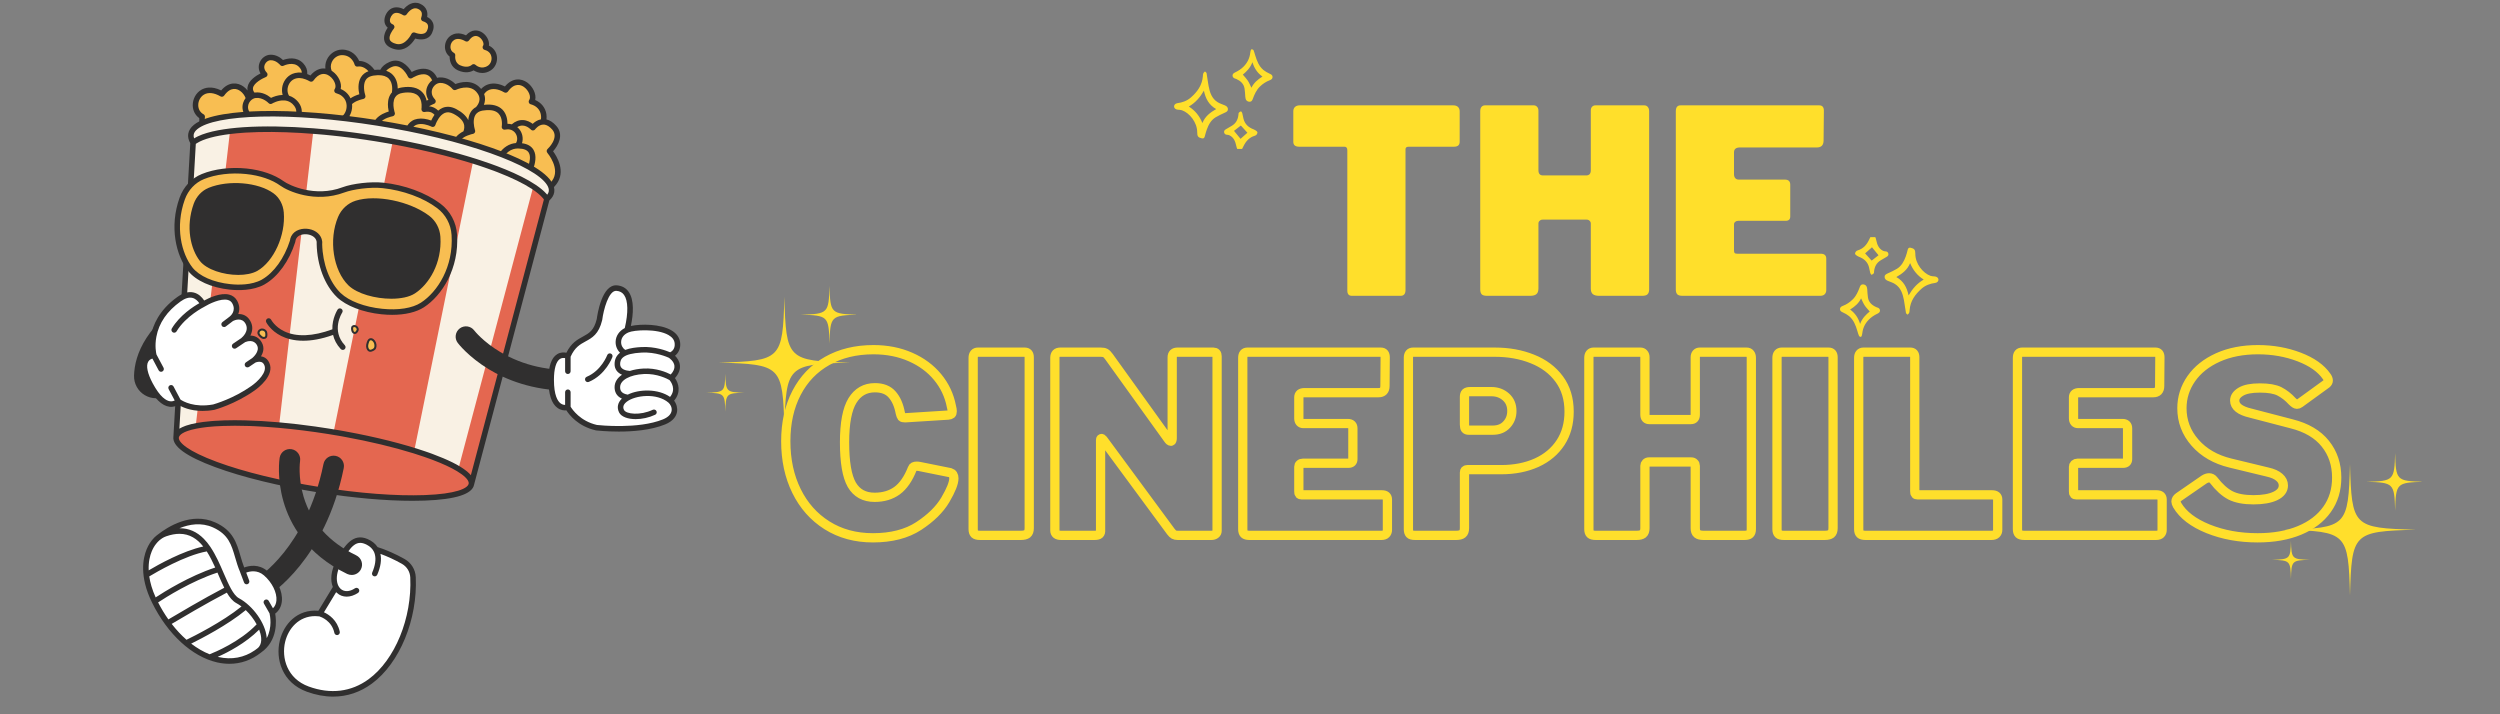 <svg xmlns="http://www.w3.org/2000/svg" xmlns:xlink="http://www.w3.org/1999/xlink" width="350" zoomAndPan="magnify" viewBox="0 0 262.5 75" height="100" preserveAspectRatio="xMidYMid meet" version="1.0"><rect x="0" y="0" width="262.5" height="75" fill="#808080" stroke="none"/><defs><g/><clipPath id="e39f55e6c7"><path d="M 40 0.07 L 46 0.07 L 46 5 L 40 5 Z M 40 0.07 " clip-rule="nonzero"/></clipPath><clipPath id="894c26941c"><path d="M 40 0.07 L 46 0.07 L 46 6 L 40 6 Z M 40 0.07 " clip-rule="nonzero"/></clipPath><clipPath id="4e70b2fc92"><path d="M 14.043 30 L 23 30 L 23 42 L 14.043 42 Z M 14.043 30 " clip-rule="nonzero"/></clipPath><clipPath id="838c3bbecb"><path d="M 14.043 30 L 29 30 L 29 44 L 14.043 44 Z M 14.043 30 " clip-rule="nonzero"/></clipPath><clipPath id="c21faafd61"><path d="M 57 30 L 71.684 30 L 71.684 46 L 57 46 Z M 57 30 " clip-rule="nonzero"/></clipPath><clipPath id="1e77d2f7cf"><path d="M 57 29 L 71.684 29 L 71.684 46 L 57 46 Z M 57 29 " clip-rule="nonzero"/></clipPath><clipPath id="309848f4f8"><path d="M 239.836 48.703 L 253.684 48.703 L 253.684 62.527 L 239.836 62.527 Z M 239.836 48.703 " clip-rule="nonzero"/></clipPath><clipPath id="b4b6d5a497"><path d="M 238.559 56 L 243 56 L 243 61 L 238.559 61 Z M 238.559 56 " clip-rule="nonzero"/></clipPath><clipPath id="f8dc636837"><path d="M 248.43 47.566 L 254.277 47.566 L 254.277 53.637 L 248.43 53.637 Z M 248.43 47.566 " clip-rule="nonzero"/></clipPath><clipPath id="a473f0134b"><path d="M 75.445 31.156 L 89.293 31.156 L 89.293 44.98 L 75.445 44.98 Z M 75.445 31.156 " clip-rule="nonzero"/></clipPath><clipPath id="3251755544"><path d="M 74.168 39 L 79 39 L 79 44 L 74.168 44 Z M 74.168 39 " clip-rule="nonzero"/></clipPath><clipPath id="15ca9da7cc"><path d="M 84.039 30.02 L 89.887 30.02 L 89.887 36.09 L 84.039 36.09 Z M 84.039 30.02 " clip-rule="nonzero"/></clipPath><clipPath id="52f45290bc"><path d="M 123.262 7 L 129 7 L 129 15 L 123.262 15 Z M 123.262 7 " clip-rule="nonzero"/></clipPath><clipPath id="53701a4da0"><path d="M 129 5.16 L 133.742 5.16 L 133.742 11 L 129 11 Z M 129 5.16 " clip-rule="nonzero"/></clipPath><clipPath id="41385b64d3"><path d="M 128 11 L 133 11 L 133 15.641 L 128 15.641 Z M 128 11 " clip-rule="nonzero"/></clipPath><clipPath id="b1f29fdfba"><path d="M 197 26 L 203.551 26 L 203.551 34 L 197 34 Z M 197 26 " clip-rule="nonzero"/></clipPath><clipPath id="ed8a30c94f"><path d="M 193.074 29 L 198 29 L 198 35.383 L 193.074 35.383 Z M 193.074 29 " clip-rule="nonzero"/></clipPath><clipPath id="0365f001bc"><path d="M 194 24.902 L 199 24.902 L 199 29 L 194 29 Z M 194 24.902 " clip-rule="nonzero"/></clipPath></defs><path fill="#f8be52" d="M 49.008 4.078 C 47.223 3.035 46.402 5.188 47.516 5.797 C 47.516 5.797 47.359 6.746 48.199 7.121 C 49.211 7.574 49.73 7.023 49.73 7.023 C 49.73 7.023 50.477 7.73 51.375 7.148 C 52.133 6.66 52.137 5.273 50.965 4.961 C 51.43 4.301 50.078 2.594 49.008 4.078 Z M 49.008 4.078 " fill-opacity="1" fill-rule="nonzero"/><path fill="#302f2f" d="M 50.645 7.664 C 50.273 7.664 49.953 7.531 49.727 7.387 C 49.445 7.555 48.887 7.746 48.082 7.387 C 47.371 7.07 47.203 6.387 47.211 5.941 C 46.906 5.707 46.727 5.344 46.719 4.938 C 46.711 4.426 46.98 3.938 47.406 3.691 C 47.664 3.539 48.188 3.359 48.93 3.711 C 49.535 3.031 50.219 3.113 50.684 3.445 C 51.113 3.75 51.418 4.312 51.336 4.789 C 51.789 5.004 52.094 5.398 52.172 5.891 C 52.266 6.48 52.008 7.086 51.531 7.391 C 51.223 7.59 50.922 7.664 50.645 7.664 Z M 49.73 6.734 C 49.801 6.734 49.875 6.758 49.93 6.812 C 49.988 6.867 50.539 7.344 51.219 6.906 C 51.504 6.723 51.66 6.348 51.602 5.98 C 51.566 5.766 51.43 5.383 50.891 5.238 C 50.797 5.215 50.723 5.148 50.691 5.059 C 50.66 4.969 50.672 4.871 50.727 4.793 C 50.852 4.617 50.688 4.16 50.348 3.918 C 49.973 3.648 49.59 3.766 49.242 4.246 C 49.156 4.367 48.992 4.402 48.863 4.328 C 48.41 4.066 47.996 4.016 47.699 4.191 C 47.449 4.336 47.293 4.625 47.297 4.93 C 47.301 5.086 47.348 5.375 47.652 5.543 C 47.762 5.602 47.82 5.723 47.801 5.844 C 47.797 5.871 47.699 6.582 48.316 6.855 C 49.113 7.211 49.508 6.836 49.527 6.82 C 49.582 6.762 49.656 6.734 49.73 6.734 Z M 49.73 6.734 " fill-opacity="1" fill-rule="nonzero"/><g clip-path="url(#e39f55e6c7)"><path fill="#f8be52" d="M 41.129 2.824 C 41.129 2.824 39.715 4.445 41.551 4.895 C 42.754 5.184 43.461 3.691 43.461 3.691 C 43.461 3.691 44.695 4.227 45.102 3.344 C 45.625 2.199 44.496 1.965 44.496 1.965 C 44.496 1.965 44.906 1.055 43.988 0.656 C 43.125 0.285 42.465 1.34 42.465 1.34 C 42.465 1.34 41.801 0.867 41.242 1.145 C 40.715 1.41 40.281 2.48 41.129 2.824 Z M 41.129 2.824 " fill-opacity="1" fill-rule="nonzero"/></g><g clip-path="url(#894c26941c)"><path fill="#302f2f" d="M 41.871 5.223 C 41.746 5.223 41.617 5.207 41.484 5.176 C 40.879 5.027 40.504 4.742 40.371 4.324 C 40.203 3.797 40.488 3.234 40.707 2.906 C 40.496 2.727 40.371 2.48 40.363 2.191 C 40.344 1.68 40.672 1.105 41.113 0.887 C 41.586 0.652 42.094 0.816 42.387 0.961 C 42.734 0.543 43.375 0.078 44.102 0.391 C 44.445 0.543 44.68 0.77 44.797 1.07 C 44.898 1.332 44.887 1.59 44.852 1.781 C 45.043 1.875 45.281 2.035 45.418 2.312 C 45.586 2.637 45.566 3.023 45.363 3.465 C 45.008 4.238 44.156 4.211 43.594 4.047 C 43.348 4.449 42.762 5.223 41.871 5.223 Z M 41.348 3.016 C 41.199 3.188 40.801 3.766 40.922 4.148 C 40.988 4.359 41.227 4.516 41.621 4.613 C 42.578 4.844 43.191 3.582 43.199 3.566 C 43.266 3.426 43.434 3.363 43.574 3.426 C 43.613 3.441 44.555 3.836 44.836 3.223 C 44.961 2.953 44.984 2.734 44.902 2.574 C 44.781 2.324 44.438 2.246 44.434 2.246 C 44.352 2.227 44.277 2.172 44.238 2.094 C 44.199 2.016 44.195 1.926 44.23 1.844 C 44.23 1.844 44.359 1.539 44.258 1.273 C 44.195 1.125 44.07 1.008 43.871 0.926 C 43.25 0.656 42.734 1.461 42.711 1.492 C 42.668 1.562 42.602 1.609 42.523 1.625 C 42.445 1.637 42.363 1.621 42.297 1.574 C 42.293 1.57 41.762 1.211 41.371 1.406 C 41.16 1.512 40.93 1.859 40.941 2.168 C 40.945 2.355 41.043 2.477 41.238 2.559 C 41.324 2.594 41.387 2.668 41.41 2.758 C 41.43 2.848 41.406 2.945 41.348 3.016 Z M 41.348 3.016 " fill-opacity="1" fill-rule="nonzero"/></g><g clip-path="url(#4e70b2fc92)"><path fill="#302f2f" d="M 16.371 41.816 C 15.965 41.816 15.559 41.703 15.191 41.484 C 14.48 41.059 14.051 40.277 14.074 39.445 C 14.133 37.242 15.32 33.949 20.641 30.789 C 21.156 30.48 21.82 30.652 22.129 31.168 C 22.434 31.684 22.266 32.348 21.75 32.656 C 17.281 35.312 16.289 37.844 16.246 39.504 C 16.242 39.523 16.242 39.582 16.309 39.621 C 16.371 39.66 16.414 39.633 16.434 39.625 C 16.957 39.328 17.617 39.512 17.914 40.031 C 18.211 40.555 18.027 41.215 17.504 41.512 C 17.148 41.715 16.762 41.816 16.371 41.816 Z M 16.371 41.816 " fill-opacity="1" fill-rule="nonzero"/></g><path fill="#f8be52" d="M 57.691 15.859 C 57.691 15.859 59.16 14.5 58.199 13.414 C 57.773 12.934 57.375 12.781 57.035 12.789 C 57.27 11.973 56.922 10.969 55.805 10.672 C 56.449 9.758 54.574 7.387 53.094 9.449 C 51.809 8.699 50.887 9.141 50.508 9.855 C 50.441 9.719 50.348 9.582 50.219 9.441 C 49.281 8.406 47.746 9.172 47.746 9.172 C 47.746 9.172 47.129 8.383 46.199 8.418 C 46.039 8.422 45.883 8.469 45.738 8.543 C 45.711 8.477 45.684 8.41 45.656 8.34 C 44.945 6.723 43.113 7.957 43.113 7.957 C 43.113 7.957 42.309 6.211 41.031 6.762 C 40.469 7.008 40.211 7.32 40.117 7.633 C 39.859 7.594 39.551 7.598 39.188 7.652 C 39.18 7.637 39.172 7.625 39.164 7.613 C 38.414 6.484 37.512 6.707 37.512 6.707 C 37.512 6.707 37.203 5.488 35.895 5.5 C 34.914 5.508 34.09 6.625 34.605 7.645 C 34.051 7.34 33.324 7.391 32.672 8.293 C 32.406 8.137 32.152 8.031 31.918 7.973 C 32.02 7.668 32.016 7.273 31.637 6.859 C 30.879 6.027 29.641 6.645 29.641 6.645 C 29.641 6.645 29.145 6.008 28.395 6.035 C 27.688 6.062 27.043 7.027 27.801 7.824 C 27.801 7.824 25.395 8.77 26.609 10.047 C 26.422 10.109 26.25 10.223 26.109 10.371 C 25.879 9.375 24.469 8.246 23.301 9.871 C 20.82 8.426 19.688 11.406 21.227 12.254 C 21.227 12.254 21.18 12.547 21.254 12.91 C 22.285 12.445 23.93 12.141 26.012 12.012 C 26.105 12.004 26.203 12 26.297 11.996 C 26.352 11.992 26.41 11.988 26.465 11.988 C 26.512 11.984 26.559 11.98 26.605 11.98 C 26.656 11.977 26.707 11.977 26.762 11.973 C 26.812 11.973 26.867 11.969 26.922 11.969 C 26.973 11.965 27.023 11.965 27.074 11.961 C 27.164 11.961 27.254 11.957 27.344 11.953 C 27.422 11.953 27.504 11.949 27.586 11.949 C 27.668 11.945 27.75 11.945 27.836 11.945 C 27.879 11.945 27.926 11.945 27.973 11.941 C 28.434 11.938 28.91 11.938 29.402 11.949 C 29.508 11.949 29.609 11.953 29.715 11.957 C 29.898 11.957 30.09 11.965 30.281 11.973 C 30.383 11.977 30.484 11.977 30.59 11.984 C 30.695 11.988 30.797 11.992 30.902 11.996 C 31.055 12.004 31.211 12.008 31.367 12.016 C 31.598 12.027 31.832 12.043 32.066 12.059 C 32.156 12.062 32.246 12.066 32.336 12.074 C 32.688 12.098 33.047 12.125 33.41 12.156 C 33.512 12.164 33.617 12.172 33.719 12.18 C 33.836 12.191 33.957 12.199 34.074 12.211 C 34.441 12.246 34.816 12.281 35.195 12.32 C 35.387 12.34 35.578 12.363 35.773 12.383 C 35.891 12.398 36.008 12.41 36.125 12.426 C 36.223 12.438 36.363 12.453 36.484 12.469 C 37.488 12.59 38.512 12.734 39.551 12.898 C 39.582 12.902 39.617 12.906 39.648 12.914 C 40.184 13 40.711 13.086 41.234 13.18 C 41.809 13.285 42.375 13.391 42.93 13.5 C 43.477 13.609 44.012 13.723 44.539 13.84 C 44.922 13.926 45.258 14.008 45.645 14.094 C 46.461 14.289 47.254 14.488 48.012 14.699 C 48.273 14.77 48.527 14.84 48.777 14.914 C 50.223 15.332 51.543 15.773 52.699 16.223 C 52.777 16.254 52.852 16.285 52.93 16.316 C 53 16.344 53.066 16.371 53.137 16.398 C 54.137 16.805 55.004 17.219 55.711 17.633 C 56.672 18.188 57.352 18.738 57.684 19.266 C 57.746 19.367 57.797 19.465 57.836 19.562 C 57.949 19.461 58.066 19.332 58.184 19.18 C 59.301 17.715 57.691 15.859 57.691 15.859 Z M 57.691 15.859 " fill-opacity="1" fill-rule="nonzero"/><path fill="#302f2f" d="M 58.074 15.883 C 58.629 15.27 59.23 14.141 58.414 13.223 C 58.086 12.852 57.738 12.621 57.379 12.539 C 57.402 12.355 57.398 12.168 57.371 11.98 C 57.266 11.309 56.832 10.773 56.195 10.5 C 56.344 9.875 55.938 9.078 55.352 8.66 C 54.734 8.223 53.816 8.125 53.016 9.078 C 51.984 8.562 51.273 8.805 50.926 9.008 C 50.773 9.098 50.637 9.211 50.516 9.34 C 50.492 9.309 50.465 9.277 50.434 9.246 C 49.566 8.289 48.309 8.637 47.82 8.824 C 47.559 8.566 46.977 8.098 46.188 8.129 C 46.09 8.133 45.992 8.145 45.895 8.172 C 45.676 7.703 45.348 7.402 44.918 7.277 C 44.285 7.094 43.598 7.363 43.227 7.555 C 42.82 6.875 41.98 6.035 40.918 6.496 C 40.438 6.703 40.109 6.98 39.934 7.32 C 39.742 7.312 39.543 7.316 39.324 7.34 C 38.738 6.531 38.074 6.402 37.711 6.398 C 37.496 5.895 36.941 5.207 35.91 5.207 L 35.895 5.207 C 35.223 5.215 34.582 5.652 34.301 6.305 C 34.176 6.594 34.133 6.898 34.168 7.199 C 33.672 7.133 33.109 7.312 32.594 7.922 C 32.477 7.863 32.363 7.816 32.258 7.773 C 32.258 7.754 32.262 7.73 32.262 7.707 C 32.281 7.336 32.145 6.984 31.852 6.664 C 31.148 5.891 30.145 6.141 29.715 6.301 C 29.484 6.078 29.012 5.723 28.383 5.746 C 27.906 5.762 27.457 6.09 27.266 6.562 C 27.109 6.945 27.145 7.348 27.352 7.707 C 26.879 7.949 26.09 8.449 25.988 9.164 C 25.973 9.277 25.973 9.387 25.992 9.5 C 25.867 9.34 25.719 9.195 25.559 9.082 C 24.945 8.645 24.027 8.543 23.223 9.496 C 22.195 8.984 21.48 9.227 21.133 9.43 C 20.582 9.75 20.23 10.391 20.238 11.059 C 20.246 11.617 20.492 12.094 20.922 12.402 C 20.914 12.586 20.93 12.809 20.984 13.043 C 21.145 12.953 21.324 12.871 21.523 12.797 C 21.48 12.527 21.512 12.316 21.516 12.297 C 21.535 12.176 21.477 12.055 21.367 11.996 C 21.023 11.809 20.82 11.461 20.816 11.051 C 20.809 10.59 21.051 10.148 21.426 9.93 C 21.875 9.664 22.492 9.734 23.152 10.121 C 23.281 10.195 23.449 10.16 23.535 10.039 C 24.23 9.066 24.891 9.316 25.223 9.555 C 25.488 9.742 25.691 10.027 25.789 10.297 C 25.68 10.445 25.59 10.609 25.531 10.793 C 25.398 11.219 25.453 11.648 25.68 12.031 C 25.906 12.016 26.141 12.004 26.379 11.992 C 26.176 11.789 26.086 11.586 26.055 11.406 C 26.023 11.227 26.051 11.074 26.086 10.965 C 26.148 10.77 26.27 10.598 26.422 10.477 C 26.461 10.441 26.504 10.414 26.547 10.391 C 26.641 10.336 26.742 10.301 26.844 10.289 C 27.602 10.199 28.195 10.82 28.199 10.824 C 28.215 10.844 28.23 10.855 28.25 10.867 C 28.34 10.934 28.465 10.938 28.562 10.879 C 28.598 10.855 29.203 10.5 29.855 10.547 C 29.906 10.551 29.957 10.555 30.008 10.562 C 30.234 10.602 30.461 10.695 30.668 10.875 C 30.68 10.887 30.691 10.898 30.703 10.906 C 30.77 10.973 30.832 11.039 30.883 11.105 C 31.027 11.293 31.102 11.488 31.109 11.695 C 31.109 11.723 31.109 11.754 31.109 11.781 C 31.105 11.859 31.09 11.934 31.07 12.004 C 31.148 12.008 31.227 12.008 31.305 12.016 C 31.422 12.02 31.539 12.027 31.656 12.031 C 31.68 11.922 31.691 11.805 31.688 11.684 C 31.68 11.363 31.574 11.066 31.371 10.789 C 31.293 10.684 31.203 10.582 31.098 10.484 C 31.027 10.422 30.957 10.363 30.887 10.312 C 30.711 10.188 30.531 10.102 30.348 10.047 C 30.246 9.883 30.191 9.688 30.188 9.473 C 30.184 9.012 30.422 8.57 30.797 8.352 C 30.996 8.238 31.223 8.188 31.469 8.195 C 31.66 8.203 31.863 8.246 32.074 8.328 C 32.223 8.383 32.371 8.453 32.527 8.543 C 32.656 8.617 32.82 8.582 32.91 8.461 C 33.484 7.66 34.035 7.691 34.395 7.859 C 34.469 7.895 34.539 7.938 34.594 7.977 C 34.73 8.074 34.852 8.195 34.949 8.328 C 35.211 8.684 35.312 9.113 35.148 9.348 C 35.094 9.426 35.082 9.523 35.113 9.613 C 35.145 9.703 35.219 9.77 35.312 9.793 C 35.531 9.852 35.723 9.945 35.883 10.07 C 36.105 10.242 36.266 10.473 36.344 10.746 C 36.352 10.777 36.359 10.805 36.363 10.836 C 36.371 10.863 36.375 10.887 36.379 10.914 C 36.445 11.34 36.324 11.77 36.066 12.074 C 35.988 12.164 35.898 12.246 35.797 12.309 C 35.762 12.332 35.727 12.355 35.691 12.375 C 35.848 12.391 36.004 12.41 36.16 12.43 C 36.27 12.441 36.379 12.453 36.488 12.469 C 36.602 12.48 36.719 12.496 36.836 12.512 C 36.777 12.418 36.727 12.312 36.691 12.188 C 36.836 11.945 36.926 11.672 36.961 11.387 C 36.98 11.234 36.98 11.078 36.965 10.922 C 37.016 10.879 37.07 10.836 37.129 10.797 C 37.555 10.504 38.094 10.406 38.133 10.398 C 38.219 10.383 38.289 10.332 38.336 10.262 C 38.379 10.188 38.387 10.098 38.359 10.02 C 38.266 9.746 38.086 8.926 38.391 8.414 C 38.523 8.195 38.734 8.051 39.031 7.977 C 39.082 7.961 39.137 7.949 39.195 7.941 C 39.344 7.918 39.484 7.902 39.617 7.898 C 39.676 7.895 39.73 7.895 39.781 7.895 C 40 7.898 40.195 7.926 40.363 7.98 C 40.547 8.043 40.703 8.133 40.824 8.258 C 41.301 8.746 41.164 9.602 41.16 9.613 C 41.156 9.641 41.156 9.668 41.16 9.695 C 41.094 9.766 41.035 9.844 40.988 9.926 C 40.73 10.348 40.707 10.859 40.746 11.273 C 40.762 11.438 40.789 11.586 40.816 11.707 C 40.723 11.734 40.625 11.77 40.523 11.809 C 40.027 11.996 39.496 12.332 39.254 12.852 C 39.383 12.871 39.516 12.891 39.648 12.914 C 39.719 12.926 39.793 12.934 39.863 12.945 C 40.246 12.398 41.141 12.223 41.223 12.211 C 41.223 12.207 41.223 12.207 41.223 12.207 C 41.301 12.195 41.367 12.152 41.41 12.09 C 41.418 12.082 41.422 12.078 41.426 12.07 C 41.445 12.035 41.457 11.996 41.461 11.957 C 41.469 11.914 41.465 11.871 41.449 11.828 C 41.449 11.824 41.383 11.637 41.344 11.375 C 41.289 11.035 41.277 10.57 41.484 10.223 C 41.559 10.098 41.664 9.996 41.793 9.918 C 41.926 9.836 42.09 9.781 42.289 9.754 C 42.477 9.723 42.652 9.707 42.816 9.707 C 43.305 9.703 43.672 9.824 43.914 10.07 C 44.094 10.25 44.188 10.484 44.23 10.703 C 44.25 10.793 44.262 10.879 44.266 10.961 C 44.285 11.223 44.254 11.418 44.254 11.422 C 44.238 11.512 44.262 11.598 44.32 11.664 C 44.324 11.668 44.332 11.676 44.336 11.68 C 44.402 11.746 44.5 11.777 44.594 11.758 C 44.668 11.742 44.738 11.734 44.805 11.73 C 45.23 11.707 45.484 11.891 45.621 12.051 C 45.469 12.27 45.355 12.488 45.277 12.656 C 45.059 12.574 44.801 12.504 44.531 12.469 C 44.309 12.441 44.074 12.438 43.852 12.477 C 43.652 12.508 43.461 12.57 43.285 12.676 C 43.137 12.766 42.996 12.883 42.879 13.035 C 42.82 13.109 42.766 13.195 42.715 13.289 C 42.688 13.34 42.66 13.391 42.637 13.441 C 42.836 13.48 43.031 13.52 43.227 13.559 C 43.301 13.418 43.391 13.312 43.496 13.234 C 43.66 13.105 43.855 13.047 44.055 13.027 C 44.102 13.023 44.148 13.02 44.195 13.02 C 44.738 13.02 45.273 13.281 45.309 13.301 C 45.383 13.34 45.473 13.344 45.551 13.309 C 45.629 13.277 45.691 13.211 45.715 13.129 C 45.742 13.043 45.793 12.906 45.871 12.758 C 45.977 12.543 46.133 12.297 46.328 12.109 C 46.438 12.004 46.562 11.914 46.695 11.859 C 46.977 11.742 47.277 11.777 47.625 11.957 C 48.301 12.312 48.68 12.723 48.742 13.18 C 48.766 13.348 48.746 13.512 48.703 13.66 C 48.691 13.703 48.676 13.746 48.66 13.789 C 48.508 13.863 48.359 13.953 48.223 14.062 C 48.023 14.211 47.848 14.398 47.727 14.617 C 47.859 14.652 47.992 14.691 48.125 14.727 C 48.188 14.746 48.246 14.762 48.309 14.777 C 48.453 14.582 48.664 14.434 48.875 14.324 C 48.949 14.285 49.023 14.254 49.098 14.227 C 49.383 14.109 49.629 14.062 49.656 14.059 C 49.738 14.047 49.812 13.996 49.855 13.922 C 49.898 13.848 49.91 13.762 49.883 13.68 C 49.879 13.68 49.867 13.645 49.852 13.582 C 49.777 13.316 49.617 12.57 49.914 12.074 C 49.961 12.004 50.012 11.938 50.074 11.883 C 50.164 11.797 50.273 11.734 50.398 11.684 C 50.465 11.66 50.539 11.637 50.621 11.621 C 50.652 11.613 50.684 11.609 50.719 11.605 C 50.863 11.582 51.004 11.566 51.133 11.562 C 51.68 11.535 52.086 11.656 52.344 11.922 C 52.824 12.406 52.688 13.262 52.684 13.277 C 52.668 13.367 52.699 13.465 52.766 13.531 C 52.836 13.598 52.93 13.629 53.023 13.609 C 53.125 13.59 53.215 13.582 53.301 13.582 C 53.332 13.582 53.363 13.582 53.395 13.582 C 53.602 13.598 53.762 13.664 53.879 13.75 C 53.961 13.801 54.02 13.863 54.066 13.918 C 54.086 13.938 54.102 13.957 54.113 13.977 C 54.332 14.285 54.367 14.699 54.195 14.992 C 54.191 15 54.184 15.012 54.176 15.02 C 54.004 15.035 53.844 15.066 53.695 15.113 C 53.5 15.176 53.324 15.262 53.164 15.367 C 52.855 15.566 52.609 15.832 52.414 16.113 C 52.496 16.145 52.578 16.176 52.656 16.207 C 52.727 16.234 52.797 16.262 52.863 16.289 C 52.902 16.305 52.941 16.32 52.98 16.336 C 53.207 16.039 53.504 15.785 53.887 15.664 C 54.031 15.621 54.188 15.594 54.359 15.59 C 54.398 15.59 54.434 15.59 54.469 15.594 C 55.008 15.605 55.363 15.758 55.523 16.035 C 55.742 16.406 55.633 16.992 55.457 17.488 C 55.637 17.586 55.809 17.684 55.969 17.785 C 56.195 17.184 56.379 16.355 56.027 15.746 C 55.797 15.348 55.391 15.113 54.809 15.039 C 54.891 14.789 54.902 14.516 54.848 14.25 C 54.805 14.035 54.715 13.824 54.586 13.641 C 54.504 13.527 54.414 13.43 54.309 13.348 C 54.312 13.344 54.312 13.344 54.316 13.344 C 54.5 13.227 54.691 13.176 54.883 13.184 C 55.367 13.203 55.738 13.602 55.742 13.605 C 55.762 13.629 55.785 13.645 55.812 13.66 C 55.859 13.688 55.914 13.703 55.973 13.699 C 56.059 13.695 56.141 13.652 56.191 13.578 C 56.195 13.574 56.543 13.102 57.023 13.082 C 57.094 13.078 57.164 13.082 57.234 13.098 C 57.48 13.152 57.73 13.32 57.984 13.605 C 58.742 14.465 57.547 15.598 57.492 15.648 C 57.379 15.754 57.371 15.93 57.473 16.051 C 57.484 16.066 58.914 17.746 57.953 19.004 C 57.867 19.113 57.785 19.211 57.703 19.293 C 57.824 19.492 57.895 19.688 57.914 19.879 C 58.086 19.742 58.25 19.566 58.414 19.355 C 59.438 18.016 58.488 16.445 58.074 15.883 Z M 30.508 7.852 C 29.953 8.176 29.602 8.812 29.609 9.48 C 29.609 9.531 29.613 9.586 29.617 9.637 C 29.629 9.75 29.648 9.859 29.68 9.965 C 29.164 9.98 28.707 10.16 28.457 10.277 C 28.441 10.262 28.422 10.246 28.398 10.23 C 28.094 9.988 27.508 9.629 26.777 9.715 C 26.754 9.719 26.734 9.723 26.715 9.723 C 26.59 9.559 26.539 9.402 26.562 9.246 C 26.637 8.707 27.582 8.219 27.906 8.094 C 27.996 8.055 28.062 7.98 28.082 7.887 C 28.102 7.789 28.074 7.691 28.008 7.621 C 27.672 7.27 27.734 6.945 27.801 6.781 C 27.906 6.52 28.156 6.332 28.406 6.324 C 28.992 6.305 29.41 6.816 29.414 6.82 C 29.496 6.93 29.648 6.965 29.77 6.902 C 29.812 6.883 30.824 6.395 31.422 7.055 C 31.598 7.246 31.684 7.434 31.688 7.633 C 31.137 7.562 30.738 7.719 30.508 7.852 Z M 37.895 8.117 C 37.539 8.711 37.633 9.477 37.727 9.898 C 37.434 9.984 37.098 10.121 36.801 10.324 C 36.602 9.887 36.246 9.543 35.773 9.344 C 35.926 8.719 35.52 7.922 34.93 7.504 C 34.898 7.48 34.863 7.461 34.828 7.438 C 34.703 7.145 34.703 6.832 34.832 6.535 C 35.023 6.09 35.453 5.793 35.898 5.789 L 35.91 5.789 C 36.957 5.789 37.223 6.738 37.23 6.777 C 37.27 6.934 37.43 7.027 37.582 6.988 C 37.59 6.988 38.133 6.859 38.691 7.477 C 38.344 7.602 38.078 7.816 37.895 8.117 Z M 44.793 10.562 C 44.727 10.262 44.594 9.934 44.328 9.668 C 43.871 9.195 43.152 9.031 42.199 9.18 C 42.039 9.203 41.895 9.242 41.762 9.293 C 41.758 8.895 41.672 8.297 41.238 7.855 C 41.055 7.664 40.824 7.523 40.551 7.434 C 40.684 7.277 40.883 7.145 41.148 7.027 C 42.148 6.594 42.82 8.016 42.848 8.078 C 42.883 8.152 42.953 8.211 43.035 8.234 C 43.113 8.258 43.203 8.242 43.273 8.195 C 43.281 8.191 44.109 7.645 44.762 7.836 C 45.027 7.914 45.23 8.109 45.375 8.43 C 45.156 8.598 44.973 8.828 44.863 9.102 C 44.676 9.562 44.723 10.047 44.984 10.484 C 44.918 10.516 44.855 10.543 44.793 10.562 Z M 50.348 10.453 C 50.336 10.719 50.207 10.949 50.094 11.102 C 50.055 11.16 50.016 11.207 49.984 11.242 C 49.746 11.367 49.555 11.551 49.418 11.777 C 49.262 12.039 49.191 12.336 49.168 12.617 C 48.953 12.172 48.527 11.777 47.891 11.445 C 47.391 11.184 46.914 11.141 46.473 11.324 C 46.301 11.398 46.145 11.5 46.012 11.617 C 45.754 11.352 45.422 11.191 45.043 11.156 C 45.25 11.043 45.441 10.953 45.566 10.902 C 45.656 10.867 45.723 10.793 45.746 10.699 C 45.746 10.68 45.75 10.66 45.75 10.645 C 45.754 10.566 45.727 10.492 45.672 10.438 C 45.57 10.328 45.492 10.219 45.441 10.117 C 45.266 9.777 45.332 9.484 45.398 9.32 C 45.445 9.211 45.508 9.109 45.586 9.023 C 45.727 8.863 45.91 8.754 46.102 8.719 C 46.137 8.711 46.176 8.707 46.211 8.707 C 46.973 8.68 47.512 9.344 47.516 9.352 C 47.602 9.461 47.754 9.492 47.875 9.434 C 47.891 9.426 49.223 8.773 50.008 9.633 C 50.074 9.711 50.133 9.789 50.184 9.867 C 50.305 10.059 50.359 10.254 50.348 10.453 Z M 56.801 12.527 C 56.418 12.602 56.121 12.824 55.934 13.004 C 55.711 12.836 55.352 12.625 54.91 12.605 C 54.496 12.586 54.098 12.738 53.734 13.055 C 53.59 13.016 53.441 13 53.285 13 C 53.285 12.605 53.207 11.977 52.762 11.516 C 52.328 11.078 51.672 10.906 50.809 11.008 C 50.871 10.852 50.914 10.68 50.926 10.488 C 50.938 10.277 50.906 10.074 50.832 9.875 C 50.934 9.727 51.062 9.598 51.219 9.508 C 51.668 9.246 52.281 9.312 52.945 9.699 C 53.074 9.773 53.242 9.738 53.328 9.617 C 54.023 8.648 54.684 8.898 55.016 9.133 C 55.516 9.488 55.797 10.184 55.566 10.504 C 55.512 10.582 55.5 10.68 55.531 10.77 C 55.562 10.859 55.637 10.926 55.73 10.949 C 56.32 11.109 56.711 11.516 56.797 12.07 C 56.824 12.223 56.82 12.379 56.801 12.527 Z M 56.801 12.527 " fill-opacity="1" fill-rule="nonzero"/><path fill="#f9f1e4" d="M 57.684 19.266 C 56.285 17.059 48.852 14.379 39.648 12.914 C 30.449 11.445 22.551 11.68 20.535 13.34 C 20.262 13.562 20.094 13.816 20.051 14.094 C 20.008 14.371 20.086 14.664 20.277 14.965 L 18.496 45.883 C 18.578 45.359 19.32 44.973 20.551 44.727 C 22.473 44.344 25.594 44.309 29.309 44.637 C 30.938 44.781 32.68 44.996 34.484 45.285 C 34.668 45.316 34.848 45.344 35.027 45.375 C 38.219 45.906 41.133 46.59 43.496 47.324 C 45.484 47.941 47.086 48.594 48.133 49.223 C 49.078 49.793 49.574 50.344 49.496 50.828 L 57.422 20.891 C 57.699 20.664 57.863 20.41 57.906 20.133 C 57.953 19.855 57.875 19.562 57.684 19.266 Z M 57.684 19.266 " fill-opacity="1" fill-rule="nonzero"/><path fill="#f9f1e4" d="M 31.367 12.016 C 31.34 12.137 31.297 12.246 31.25 12.344 C 31.105 12.238 30.992 12.121 30.902 11.996 C 31.055 12 31.211 12.008 31.367 12.016 Z M 31.367 12.016 " fill-opacity="1" fill-rule="nonzero"/><path fill="#e46750" d="M 34.484 45.285 C 35.5 45.445 36.508 45.625 37.5 45.824 C 38.492 46.023 39.449 46.234 40.379 46.465 C 41.305 46.691 42.184 46.926 43.012 47.176 C 43.84 47.422 44.605 47.672 45.301 47.93 C 45.996 48.188 46.617 48.445 47.152 48.703 C 47.691 48.961 48.141 49.215 48.5 49.461 C 48.863 49.711 49.125 49.949 49.293 50.18 C 49.461 50.41 49.527 50.625 49.496 50.824 C 49.461 51.027 49.332 51.211 49.102 51.375 C 48.871 51.543 48.547 51.688 48.129 51.812 C 47.707 51.938 47.203 52.035 46.609 52.113 C 46.02 52.191 45.352 52.242 44.609 52.273 C 43.867 52.301 43.062 52.301 42.199 52.277 C 41.336 52.254 40.426 52.207 39.473 52.137 C 38.52 52.062 37.543 51.965 36.539 51.848 C 35.535 51.727 34.523 51.586 33.504 51.422 C 32.488 51.262 31.48 51.078 30.492 50.883 C 29.5 50.684 28.539 50.469 27.609 50.242 C 26.684 50.016 25.805 49.777 24.977 49.531 C 24.148 49.285 23.387 49.031 22.688 48.777 C 21.992 48.52 21.375 48.262 20.836 48.004 C 20.297 47.746 19.848 47.492 19.488 47.242 C 19.129 46.996 18.863 46.758 18.695 46.527 C 18.531 46.297 18.461 46.082 18.496 45.883 C 18.527 45.68 18.656 45.496 18.887 45.328 C 19.117 45.164 19.441 45.02 19.863 44.895 C 20.281 44.77 20.785 44.668 21.379 44.594 C 21.973 44.516 22.637 44.461 23.379 44.434 C 24.121 44.406 24.926 44.406 25.789 44.426 C 26.656 44.449 27.562 44.5 28.516 44.57 C 29.469 44.645 30.445 44.742 31.449 44.859 C 32.457 44.98 33.465 45.121 34.484 45.285 Z M 34.484 45.285 " fill-opacity="1" fill-rule="nonzero"/><path fill="#e46750" d="M 29.309 44.637 C 25.594 44.309 22.473 44.344 20.551 44.727 L 24.152 13.781 C 26.426 13.504 29.449 13.492 32.898 13.762 Z M 29.309 44.637 " fill-opacity="1" fill-rule="nonzero"/><path fill="#e46750" d="M 49.684 16.891 L 43.496 47.324 C 41.133 46.59 38.219 45.906 35.027 45.375 L 41.234 14.855 C 44.363 15.422 47.242 16.125 49.684 16.891 Z M 49.684 16.891 " fill-opacity="1" fill-rule="nonzero"/><path fill="#e46750" d="M 57.426 20.891 L 49.496 50.828 C 49.574 50.344 49.078 49.793 48.133 49.223 L 55.996 19.59 C 56.672 20.035 57.156 20.469 57.426 20.891 Z M 57.426 20.891 " fill-opacity="1" fill-rule="nonzero"/><path fill="#302f2f" d="M 57.926 19.109 C 57.008 17.66 54.027 16.367 51.691 15.539 C 48.387 14.367 44.125 13.332 39.695 12.625 C 35.266 11.918 30.895 11.578 27.391 11.664 C 24.91 11.723 21.676 12.023 20.352 13.113 C 20.02 13.387 19.82 13.703 19.766 14.051 C 19.715 14.367 19.789 14.699 19.98 15.035 L 18.207 45.863 C 18.078 46.855 19.551 47.926 22.59 49.047 C 25.441 50.102 29.301 51.047 33.461 51.711 C 37.047 52.281 40.488 52.586 43.316 52.586 C 43.766 52.586 44.203 52.578 44.621 52.562 C 47.855 52.441 49.59 51.883 49.777 50.898 L 57.68 21.051 C 57.969 20.789 58.145 20.5 58.195 20.18 C 58.25 19.832 58.16 19.473 57.926 19.109 Z M 20.336 14.141 C 20.371 13.938 20.496 13.742 20.719 13.562 C 21.652 12.793 24.027 12.324 27.406 12.242 C 30.875 12.156 35.207 12.496 39.605 13.199 C 44 13.898 48.227 14.926 51.496 16.086 C 54.68 17.215 56.793 18.398 57.438 19.418 C 57.594 19.66 57.652 19.887 57.621 20.09 C 57.602 20.211 57.547 20.332 57.457 20.445 C 57.449 20.438 57.441 20.43 57.438 20.422 C 57.418 20.402 57.398 20.379 57.383 20.359 C 56.234 19.066 53.566 17.922 51.43 17.164 C 51.383 17.148 51.336 17.133 51.289 17.117 C 51.277 17.113 51.262 17.105 51.25 17.102 C 51.18 17.078 51.105 17.055 51.035 17.027 C 51.023 17.023 51.008 17.02 50.996 17.016 C 50.879 16.973 50.758 16.934 50.637 16.895 C 50.598 16.879 50.559 16.867 50.52 16.855 C 50.477 16.84 50.434 16.824 50.391 16.812 C 50.328 16.789 50.262 16.77 50.199 16.75 C 50.168 16.738 50.141 16.73 50.109 16.719 C 49.996 16.684 49.883 16.648 49.77 16.613 C 49.723 16.598 49.676 16.582 49.625 16.57 C 49.559 16.547 49.488 16.527 49.418 16.504 C 49.336 16.48 49.25 16.453 49.168 16.43 C 49.129 16.418 49.094 16.406 49.055 16.395 C 48.738 16.301 48.414 16.207 48.082 16.113 C 48.078 16.113 48.074 16.113 48.07 16.113 C 46.398 15.645 44.59 15.215 42.715 14.84 C 42.715 14.84 42.715 14.84 42.711 14.84 C 42.363 14.77 42.012 14.703 41.66 14.637 C 41.57 14.621 41.48 14.605 41.391 14.59 C 41.355 14.582 41.32 14.574 41.285 14.57 C 41.246 14.562 41.207 14.555 41.168 14.547 C 41.109 14.539 41.055 14.527 41 14.52 C 40.91 14.5 40.816 14.484 40.727 14.469 C 40.672 14.461 40.613 14.449 40.559 14.441 C 40.477 14.426 40.395 14.41 40.312 14.398 C 40.211 14.379 40.113 14.363 40.012 14.348 C 39.973 14.34 39.934 14.332 39.891 14.328 C 39.738 14.301 39.586 14.277 39.438 14.254 C 39.172 14.211 38.906 14.172 38.645 14.129 C 38.539 14.113 38.43 14.102 38.324 14.086 C 38.176 14.062 38.031 14.039 37.883 14.02 C 37.723 13.996 37.562 13.977 37.402 13.953 C 37.312 13.941 37.227 13.93 37.137 13.918 C 36.945 13.895 36.754 13.867 36.562 13.844 C 36.512 13.84 36.461 13.832 36.41 13.824 C 36.195 13.801 35.98 13.773 35.766 13.75 C 35.746 13.746 35.723 13.742 35.699 13.742 C 34.762 13.633 33.832 13.543 32.922 13.473 C 30.18 13.258 27.688 13.219 25.609 13.355 C 25.578 13.359 25.551 13.359 25.52 13.363 C 25.492 13.363 25.465 13.367 25.438 13.367 C 23.715 13.492 21.922 13.762 20.758 14.324 C 20.75 14.328 20.746 14.332 20.738 14.336 C 20.684 14.363 20.629 14.391 20.578 14.418 C 20.57 14.422 20.562 14.426 20.555 14.43 C 20.496 14.461 20.441 14.496 20.391 14.527 C 20.387 14.531 20.387 14.531 20.383 14.531 C 20.332 14.395 20.316 14.262 20.336 14.141 Z M 20.559 15.113 C 20.559 15.109 20.562 15.109 20.562 15.109 C 20.602 15.082 20.641 15.055 20.68 15.027 C 20.688 15.027 20.691 15.023 20.695 15.02 C 21.379 14.594 22.574 14.266 24.188 14.07 C 24.602 14.02 25.039 13.977 25.496 13.945 C 25.523 13.941 25.551 13.941 25.578 13.938 C 25.621 13.938 25.66 13.934 25.703 13.93 C 25.77 13.926 25.836 13.922 25.902 13.918 C 25.914 13.918 25.926 13.918 25.938 13.918 C 26.324 13.895 26.727 13.879 27.145 13.867 C 28.969 13.824 31.027 13.898 33.211 14.078 C 33.254 14.082 33.301 14.086 33.344 14.09 C 33.57 14.109 33.797 14.129 34.023 14.148 C 34.055 14.152 34.082 14.156 34.113 14.156 C 34.344 14.18 34.578 14.203 34.812 14.227 C 34.848 14.23 34.883 14.234 34.918 14.238 C 35.137 14.262 35.355 14.285 35.574 14.309 C 35.641 14.316 35.703 14.324 35.77 14.332 C 35.949 14.352 36.133 14.375 36.312 14.398 C 36.43 14.41 36.551 14.426 36.668 14.441 C 36.793 14.457 36.918 14.473 37.043 14.488 C 37.227 14.516 37.41 14.539 37.594 14.562 C 37.652 14.574 37.711 14.582 37.773 14.59 C 38.016 14.625 38.266 14.66 38.512 14.695 C 38.516 14.695 38.516 14.695 38.52 14.699 C 38.793 14.738 39.07 14.781 39.344 14.824 C 39.496 14.848 39.645 14.875 39.793 14.898 C 39.84 14.906 39.883 14.914 39.93 14.922 C 40.023 14.938 40.117 14.953 40.215 14.969 C 40.293 14.98 40.375 14.996 40.457 15.012 C 40.512 15.02 40.57 15.031 40.629 15.039 C 40.715 15.055 40.801 15.07 40.887 15.086 C 40.949 15.098 41.016 15.109 41.078 15.121 C 41.141 15.133 41.207 15.145 41.273 15.156 C 41.375 15.176 41.477 15.191 41.574 15.211 C 41.91 15.273 42.242 15.34 42.57 15.402 C 42.586 15.406 42.602 15.41 42.621 15.414 C 44.465 15.781 46.242 16.203 47.883 16.66 C 47.906 16.668 47.926 16.672 47.945 16.68 C 48.254 16.766 48.555 16.852 48.855 16.941 C 48.906 16.957 48.961 16.973 49.012 16.988 C 49.086 17.008 49.16 17.031 49.234 17.055 C 49.316 17.078 49.402 17.105 49.484 17.133 C 49.535 17.148 49.586 17.164 49.637 17.18 C 49.637 17.18 49.641 17.18 49.645 17.18 C 49.734 17.211 49.828 17.238 49.922 17.27 C 49.957 17.281 49.992 17.293 50.027 17.301 C 50.086 17.32 50.145 17.34 50.203 17.359 C 50.246 17.375 50.289 17.387 50.332 17.402 C 50.387 17.418 50.438 17.438 50.488 17.453 C 50.574 17.484 50.66 17.512 50.75 17.543 C 50.785 17.555 50.82 17.566 50.855 17.578 C 50.91 17.598 50.965 17.617 51.02 17.637 C 51.059 17.648 51.094 17.66 51.133 17.676 C 51.184 17.691 51.234 17.711 51.285 17.73 C 51.328 17.742 51.367 17.758 51.406 17.773 C 51.484 17.801 51.562 17.828 51.641 17.859 C 51.688 17.875 51.73 17.891 51.777 17.906 C 51.82 17.926 51.867 17.941 51.914 17.957 C 51.949 17.973 51.988 17.988 52.023 18 C 52.074 18.02 52.121 18.039 52.172 18.055 C 52.199 18.066 52.227 18.078 52.25 18.086 C 53.738 18.664 54.957 19.254 55.84 19.832 C 56.348 20.168 56.734 20.492 56.996 20.797 C 57.004 20.805 57.012 20.816 57.02 20.824 C 57.047 20.859 57.07 20.891 57.094 20.922 C 57.102 20.93 57.105 20.938 57.109 20.945 L 49.441 49.895 C 49.34 49.773 49.215 49.652 49.07 49.527 C 49.051 49.512 49.027 49.496 49.008 49.477 C 48.992 49.465 48.973 49.449 48.953 49.434 C 48.234 48.859 47.047 48.27 45.402 47.66 C 45.387 47.656 45.371 47.648 45.355 47.645 C 45.352 47.641 45.344 47.641 45.34 47.637 C 45.242 47.602 45.145 47.566 45.047 47.531 C 45.023 47.523 45.004 47.516 44.98 47.508 C 44.891 47.477 44.801 47.445 44.707 47.414 C 44.688 47.406 44.672 47.402 44.652 47.395 C 42.324 46.598 39.426 45.871 36.289 45.301 C 36.254 45.293 36.219 45.285 36.184 45.281 C 36.016 45.25 35.852 45.223 35.684 45.191 C 35.641 45.184 35.594 45.176 35.547 45.168 C 35.434 45.148 35.316 45.129 35.199 45.109 C 35.156 45.102 35.117 45.094 35.074 45.09 C 35.047 45.082 35.016 45.078 34.984 45.074 C 34.836 45.047 34.684 45.023 34.531 45 C 34.086 44.93 33.648 44.863 33.207 44.801 C 33.203 44.801 33.199 44.801 33.195 44.797 C 30.531 44.418 27.977 44.191 25.738 44.137 C 25.73 44.137 25.719 44.137 25.707 44.137 C 25.629 44.133 25.551 44.133 25.473 44.133 C 25.195 44.125 24.922 44.121 24.656 44.121 C 23.883 44.121 23.168 44.145 22.512 44.191 C 22.496 44.191 22.477 44.195 22.457 44.195 C 22.402 44.199 22.348 44.203 22.293 44.207 C 22.23 44.215 22.164 44.219 22.098 44.223 C 22.098 44.223 22.094 44.223 22.09 44.227 C 21.039 44.316 20.199 44.469 19.574 44.68 C 19.543 44.691 19.516 44.699 19.488 44.711 C 19.48 44.715 19.473 44.715 19.461 44.719 C 19.219 44.809 19.008 44.906 18.836 45.012 Z M 44.598 51.984 C 41.598 52.098 37.676 51.797 33.551 51.137 C 29.43 50.48 25.609 49.547 22.789 48.504 C 19.715 47.371 18.703 46.43 18.781 45.93 C 18.781 45.93 18.781 45.93 18.781 45.926 C 18.785 45.914 18.789 45.902 18.793 45.891 C 18.848 45.699 19.148 45.301 20.609 45.012 C 20.906 44.953 21.23 44.902 21.582 44.859 C 21.605 44.855 21.625 44.855 21.645 44.852 C 21.688 44.848 21.73 44.844 21.773 44.836 C 22.246 44.785 22.785 44.746 23.395 44.727 C 23.805 44.711 24.234 44.703 24.676 44.703 C 25.172 44.703 25.688 44.711 26.219 44.73 C 26.301 44.734 26.383 44.738 26.469 44.742 C 26.543 44.742 26.621 44.746 26.699 44.75 C 27.52 44.789 28.383 44.848 29.281 44.926 C 30.938 45.074 32.676 45.289 34.441 45.57 C 34.59 45.594 34.734 45.617 34.883 45.645 C 34.961 45.656 35.039 45.668 35.117 45.684 C 35.219 45.699 35.32 45.719 35.422 45.734 C 35.477 45.742 35.535 45.754 35.59 45.762 C 35.75 45.793 35.91 45.82 36.07 45.848 C 36.113 45.855 36.152 45.863 36.191 45.871 C 38.824 46.352 41.297 46.941 43.41 47.598 C 43.773 47.711 44.121 47.824 44.457 47.941 C 44.477 47.945 44.496 47.953 44.516 47.961 C 44.602 47.988 44.68 48.016 44.762 48.047 C 44.793 48.059 44.828 48.07 44.859 48.082 C 44.93 48.105 45 48.129 45.07 48.156 C 45.102 48.168 45.137 48.18 45.168 48.191 C 45.242 48.219 45.312 48.246 45.383 48.273 C 45.41 48.281 45.438 48.293 45.469 48.305 C 46.496 48.695 47.348 49.09 47.984 49.473 C 48.711 49.91 49.145 50.328 49.207 50.648 C 49.207 50.652 49.207 50.652 49.207 50.652 C 49.211 50.672 49.211 50.691 49.215 50.711 C 49.215 50.715 49.215 50.719 49.215 50.723 C 49.215 50.742 49.215 50.762 49.211 50.781 C 49.129 51.285 47.875 51.863 44.598 51.984 Z M 44.598 51.984 " fill-opacity="1" fill-rule="nonzero"/><path fill="#f8be52" d="M 44.352 32.023 C 43.398 32.641 41.848 32.891 40.09 32.711 C 38.188 32.516 36.5 31.871 35.578 30.988 L 35.57 30.98 C 34.305 29.746 33.586 27.703 33.539 25.621 L 33.539 25.617 C 33.551 25.523 33.547 25.438 33.539 25.359 L 33.539 25.355 C 33.387 24.18 31.367 23.922 30.844 24.93 C 30.781 25.043 30.738 25.18 30.723 25.332 C 30.145 27.18 29.016 28.824 27.645 29.605 L 27.637 29.609 C 26.484 30.25 24.969 30.207 24.168 30.125 C 22.305 29.93 20.738 29.234 19.973 28.254 C 18.777 26.727 18.059 23.848 19.133 20.852 C 19.516 19.785 20.305 18.945 21.301 18.539 C 22.582 18.02 24.246 17.816 25.867 17.984 C 27.359 18.141 28.691 18.594 29.617 19.266 C 30.34 19.793 33.113 21.043 36.059 19.938 C 37.016 19.578 38.887 19.332 40.199 19.465 C 42.383 19.691 44.578 20.496 46.074 21.617 C 47.031 22.34 47.625 23.445 47.703 24.652 C 47.926 28.098 46.18 30.836 44.352 32.023 Z M 44.352 32.023 " fill-opacity="1" fill-rule="nonzero"/><path fill="#302f2f" d="M 41.176 33.059 C 40.816 33.059 40.441 33.039 40.059 33 C 38.094 32.797 36.344 32.121 35.375 31.199 L 35.367 31.188 C 34.09 29.941 33.301 27.863 33.25 25.629 C 33.25 25.613 33.25 25.602 33.25 25.59 C 33.258 25.52 33.258 25.457 33.25 25.398 C 33.25 25.391 33.25 25.383 33.246 25.375 C 33.18 24.926 32.738 24.688 32.34 24.617 C 31.895 24.539 31.316 24.645 31.098 25.062 C 31.051 25.148 31.023 25.25 31.012 25.359 C 31.008 25.379 31.004 25.398 31 25.418 C 30.375 27.406 29.172 29.066 27.789 29.855 C 27.785 29.859 27.785 29.859 27.781 29.859 L 27.773 29.867 C 26.559 30.543 24.977 30.5 24.141 30.414 C 24.141 30.414 24.141 30.414 24.137 30.414 C 22.199 30.211 20.555 29.473 19.742 28.434 C 18.504 26.844 17.746 23.852 18.859 20.754 C 19.27 19.609 20.117 18.707 21.191 18.273 C 22.512 17.734 24.23 17.523 25.898 17.695 C 27.438 17.855 28.82 18.332 29.785 19.031 C 30.352 19.445 33.059 20.754 35.957 19.664 C 37.027 19.266 38.945 19.047 40.23 19.18 C 42.465 19.41 44.711 20.234 46.246 21.387 C 47.273 22.156 47.91 23.34 47.992 24.637 C 48.223 28.195 46.41 31.031 44.512 32.266 C 43.715 32.781 42.535 33.059 41.176 33.059 Z M 33.828 25.633 C 33.879 27.715 34.605 29.637 35.77 30.773 L 35.777 30.777 C 36.656 31.617 38.277 32.23 40.121 32.422 C 41.812 32.598 43.297 32.363 44.195 31.781 C 45.953 30.641 47.629 28 47.414 24.672 C 47.344 23.547 46.789 22.52 45.898 21.852 C 44.445 20.758 42.305 19.977 40.168 19.754 C 38.855 19.617 37.039 19.879 36.164 20.207 C 33.07 21.367 30.207 20.055 29.445 19.5 C 28.562 18.859 27.281 18.422 25.836 18.273 C 24.262 18.109 22.648 18.305 21.41 18.809 C 20.488 19.184 19.758 19.961 19.406 20.949 C 18.367 23.84 19.055 26.613 20.199 28.078 C 20.918 28.992 22.41 29.652 24.195 29.836 C 24.195 29.836 24.199 29.836 24.199 29.836 C 24.965 29.918 26.414 29.961 27.496 29.359 L 27.504 29.352 C 28.762 28.637 29.855 27.109 30.441 25.27 C 30.461 25.098 30.512 24.938 30.586 24.793 C 30.941 24.113 31.777 23.93 32.445 24.047 C 33.203 24.184 33.742 24.684 33.824 25.316 C 33.824 25.324 33.828 25.332 33.828 25.34 C 33.84 25.434 33.84 25.531 33.828 25.633 Z M 33.828 25.633 " fill-opacity="1" fill-rule="nonzero"/><path fill="#302f2f" d="M 46.242 24.867 C 46.184 23.98 45.75 23.172 45.051 22.645 C 43.012 21.117 39.484 20.398 37.348 21.074 C 36.516 21.336 35.844 21.957 35.496 22.781 C 34.492 25.172 34.98 28.398 36.59 29.969 C 37.516 30.855 39.414 31.367 41.09 31.367 C 42.07 31.367 42.977 31.191 43.566 30.809 C 45.027 29.859 46.422 27.656 46.242 24.867 Z M 46.242 24.867 " fill-opacity="1" fill-rule="nonzero"/><path fill="#302f2f" d="M 29.797 22.305 C 29.727 21.477 29.332 20.742 28.711 20.293 C 27.113 19.133 24 18.871 21.914 19.719 C 21.191 20.012 20.617 20.629 20.336 21.406 C 19.461 23.852 20.031 26.18 20.988 27.402 C 21.695 28.309 23.457 28.867 25.02 28.867 C 25.777 28.867 26.492 28.734 27.016 28.445 C 28.75 27.453 30 24.699 29.797 22.305 Z M 29.797 22.305 " fill-opacity="1" fill-rule="nonzero"/><path fill="#ffffff" d="M 43.367 60.617 C 43.336 59.918 42.945 59.289 42.336 58.949 C 41.387 58.414 40.371 57.965 39.457 57.691 C 39.254 57.34 38.926 57.059 38.48 56.863 C 37.223 56.32 36.457 57.355 35.613 58.895 C 34.98 60.055 34.957 61.035 35.273 61.652 L 33.586 64.434 C 29.223 63.883 27.762 70.699 32.32 72.359 C 39.414 74.941 43.656 66.949 43.367 60.617 Z M 43.367 60.617 " fill-opacity="1" fill-rule="nonzero"/><path fill="#302f2f" d="M 43.656 60.602 C 43.621 59.805 43.18 59.09 42.48 58.695 C 41.52 58.156 40.531 57.723 39.648 57.445 C 39.41 57.086 39.051 56.797 38.594 56.598 C 37.062 55.934 36.156 57.301 35.359 58.754 C 34.688 59.984 34.68 60.973 34.949 61.629 L 33.434 64.129 C 31.203 63.941 29.793 65.543 29.379 67.258 C 28.91 69.176 29.605 71.68 32.223 72.633 C 33.16 72.973 34.086 73.145 34.977 73.145 C 36.438 73.145 37.816 72.688 39.047 71.781 C 41.965 69.637 43.859 65.039 43.656 60.602 Z M 38.707 71.316 C 36.883 72.652 34.711 72.922 32.418 72.086 C 30.137 71.258 29.535 69.07 29.941 67.391 C 30.277 66 31.371 64.691 33.098 64.691 C 33.238 64.691 33.383 64.703 33.531 64.719 C 33.703 64.773 34.836 65.168 35.109 66.453 C 35.137 66.59 35.258 66.684 35.391 66.684 C 35.41 66.684 35.43 66.68 35.453 66.676 C 35.609 66.645 35.707 66.488 35.676 66.332 C 35.414 65.098 34.52 64.523 34.016 64.289 L 35.297 62.176 C 35.316 62.203 35.344 62.227 35.367 62.246 C 35.656 62.516 36.016 62.648 36.402 62.648 C 36.785 62.648 37.195 62.516 37.594 62.254 C 37.727 62.164 37.766 61.988 37.676 61.852 C 37.586 61.719 37.406 61.684 37.273 61.77 C 36.703 62.148 36.137 62.168 35.758 61.82 C 35.707 61.773 35.656 61.715 35.613 61.652 C 35.488 61.473 35.402 61.23 35.375 60.941 C 35.328 60.438 35.457 59.781 35.867 59.031 C 36.867 57.207 37.473 56.742 38.363 57.129 C 38.414 57.152 38.465 57.176 38.512 57.199 C 38.859 57.379 39.113 57.625 39.262 57.934 C 39.305 58.023 39.34 58.121 39.363 58.223 C 39.496 58.73 39.398 59.387 39.082 60.117 C 39.016 60.262 39.086 60.434 39.23 60.496 C 39.379 60.559 39.547 60.492 39.613 60.344 C 39.969 59.52 40.082 58.785 39.945 58.156 C 40.664 58.418 41.438 58.773 42.195 59.199 C 42.723 59.496 43.051 60.031 43.078 60.629 C 43.273 64.887 41.477 69.281 38.707 71.316 Z M 38.707 71.316 " fill-opacity="1" fill-rule="nonzero"/><path fill="#302f2f" d="M 36.93 60.371 C 36.77 60.371 36.609 60.336 36.457 60.266 C 32.145 58.184 30.438 54.992 29.77 52.68 C 29.043 50.176 29.348 48.152 29.363 48.066 C 29.457 47.473 30.012 47.07 30.605 47.164 C 31.195 47.258 31.598 47.809 31.508 48.402 C 31.504 48.438 31.266 50.113 31.879 52.16 C 32.691 54.863 34.547 56.934 37.398 58.309 C 37.941 58.57 38.168 59.219 37.906 59.758 C 37.719 60.145 37.332 60.371 36.93 60.371 Z M 36.93 60.371 " fill-opacity="1" fill-rule="nonzero"/><path fill="#302f2f" d="M 27.555 62.734 C 27.188 62.734 26.832 62.551 26.625 62.215 C 26.316 61.707 26.473 61.039 26.984 60.727 C 27.016 60.703 28.32 59.875 29.816 58.004 C 31.207 56.266 33.055 53.242 33.965 48.719 C 34.082 48.129 34.652 47.75 35.242 47.867 C 35.832 47.984 36.211 48.559 36.094 49.145 C 34.156 58.785 28.363 62.426 28.121 62.574 C 27.941 62.684 27.746 62.734 27.555 62.734 Z M 27.555 62.734 " fill-opacity="1" fill-rule="nonzero"/><path fill="#ffffff" d="M 27.898 60.191 C 26.793 59.23 25.484 59.973 25.484 59.973 C 24.645 58.016 24.852 56.188 22.492 55.121 C 20.148 54.062 17.758 55.586 16.812 56.312 C 16.664 56.41 16.523 56.527 16.395 56.66 C 16.391 56.66 16.391 56.664 16.391 56.664 C 15.262 57.801 14.754 60.172 16.227 63.156 C 18.828 68.426 23.723 71.055 27.207 68.309 C 29.27 66.891 28.574 64.297 28.574 64.297 C 29.863 63.535 29.379 61.473 27.898 60.191 Z M 27.898 60.191 " fill-opacity="1" fill-rule="nonzero"/><path fill="#302f2f" d="M 28.09 59.973 C 27.164 59.172 26.137 59.402 25.641 59.586 C 25.48 59.176 25.363 58.77 25.246 58.371 C 24.844 56.996 24.465 55.695 22.609 54.859 C 20.09 53.715 17.574 55.348 16.605 56.105 C 16.602 56.105 16.602 56.109 16.598 56.109 C 16.473 56.199 16.352 56.301 16.234 56.414 C 16.23 56.418 16.223 56.422 16.219 56.426 C 16.207 56.438 16.199 56.445 16.191 56.453 C 16.184 56.461 16.172 56.473 16.164 56.484 C 15.848 56.809 15.582 57.219 15.391 57.691 C 15.02 58.594 14.605 60.523 15.969 63.281 C 17.609 66.609 20.164 68.953 22.809 69.555 C 23.246 69.652 23.676 69.699 24.094 69.699 C 25.285 69.699 26.406 69.309 27.387 68.535 C 29.223 67.262 29.016 65.102 28.895 64.43 C 29.305 64.121 29.547 63.672 29.598 63.117 C 29.695 62.086 29.102 60.852 28.09 59.973 Z M 15.926 57.91 C 16.051 57.605 16.207 57.328 16.395 57.098 C 16.449 57.027 16.504 56.965 16.562 56.902 C 16.695 56.762 16.84 56.641 16.992 56.543 C 16.992 56.539 16.992 56.539 16.992 56.539 C 17.137 56.445 17.285 56.371 17.438 56.316 C 17.957 56.133 18.426 56.051 18.848 56.051 C 19.926 56.051 20.715 56.594 21.34 57.383 C 19.188 57.848 16.598 59.301 15.613 59.887 C 15.574 58.992 15.754 58.328 15.926 57.91 Z M 16.602 63.254 C 17.367 62.746 20.113 61.004 22.832 60.121 C 22.875 60.223 22.918 60.32 22.957 60.414 C 23.16 60.879 23.348 61.32 23.547 61.715 C 21.379 62.844 18.5 64.551 17.68 65.039 C 17.289 64.488 16.93 63.891 16.602 63.254 Z M 16.344 62.727 C 15.969 61.902 15.766 61.168 15.672 60.523 C 16.387 60.094 19.426 58.312 21.711 57.898 C 22.043 58.418 22.328 59 22.598 59.59 C 19.871 60.484 17.207 62.16 16.344 62.727 Z M 18.027 65.508 C 18.902 64.984 21.707 63.328 23.816 62.227 C 24.109 62.73 24.43 63.121 24.816 63.328 C 25 63.426 25.18 63.547 25.359 63.68 C 23.336 65.316 20.312 66.824 19.582 67.176 C 19.035 66.695 18.512 66.137 18.027 65.508 Z M 20.074 67.582 C 21.117 67.066 23.887 65.641 25.805 64.062 C 26.258 64.496 26.656 65.02 26.949 65.555 C 25.188 67.398 22.547 68.488 22.008 68.699 C 21.348 68.438 20.699 68.059 20.074 67.582 Z M 22.938 68.988 C 22.914 68.98 22.891 68.977 22.863 68.969 C 23.895 68.512 25.77 67.555 27.211 66.113 C 27.324 66.406 27.398 66.695 27.422 66.965 C 27.457 67.352 27.383 67.664 27.207 67.898 C 27.156 67.965 27.098 68.027 27.027 68.078 C 26.941 68.148 26.855 68.211 26.766 68.273 C 25.641 69.055 24.324 69.301 22.938 68.988 Z M 29.023 63.062 C 28.992 63.395 28.871 63.664 28.66 63.867 L 28.215 63.09 C 28.137 62.953 27.961 62.902 27.82 62.984 C 27.68 63.062 27.633 63.238 27.715 63.379 L 28.301 64.402 C 28.301 64.402 28.301 64.402 28.301 64.406 C 28.355 64.637 28.609 65.887 28.004 67.008 C 28.004 66.977 28.004 66.945 28 66.914 C 27.871 65.449 26.566 63.609 25.094 62.816 C 24.488 62.492 24.004 61.371 23.488 60.188 C 23.098 59.277 22.664 58.281 22.098 57.438 C 22.094 57.43 22.09 57.426 22.086 57.418 C 21.875 57.109 21.652 56.824 21.402 56.574 C 20.668 55.832 19.836 55.465 18.875 55.465 C 18.863 55.465 18.855 55.465 18.844 55.465 C 19.875 55.043 21.141 54.828 22.371 55.383 C 23.984 56.113 24.297 57.184 24.691 58.535 C 24.836 59.031 24.984 59.543 25.215 60.074 C 25.215 60.078 25.215 60.078 25.215 60.082 C 25.246 60.164 25.488 60.816 25.625 61.164 C 25.672 61.281 25.781 61.352 25.895 61.352 C 25.93 61.352 25.965 61.344 26 61.332 C 26.148 61.273 26.223 61.105 26.164 60.957 C 26.074 60.727 25.941 60.367 25.852 60.125 C 26.227 59.984 27.016 59.809 27.711 60.41 C 28.57 61.156 29.098 62.223 29.023 63.062 Z M 29.023 63.062 " fill-opacity="1" fill-rule="nonzero"/><path fill="#302f2f" d="M 36.207 36.254 C 34.754 34.695 35.879 32.902 35.93 32.824 C 36.02 32.691 35.98 32.512 35.848 32.426 C 35.711 32.336 35.531 32.375 35.445 32.508 C 35.438 32.523 34.859 33.43 34.898 34.578 C 32.859 35.332 31.105 35.402 29.824 34.777 C 28.848 34.301 28.477 33.582 28.473 33.574 C 28.398 33.434 28.227 33.375 28.082 33.445 C 27.941 33.52 27.883 33.691 27.953 33.836 C 27.973 33.871 28.398 34.711 29.527 35.277 C 30.066 35.547 30.824 35.777 31.84 35.777 C 32.695 35.777 33.73 35.613 34.973 35.168 C 35.086 35.656 35.328 36.164 35.781 36.652 C 35.84 36.711 35.918 36.742 35.996 36.742 C 36.066 36.742 36.137 36.719 36.191 36.664 C 36.309 36.555 36.316 36.371 36.207 36.254 Z M 36.207 36.254 " fill-opacity="1" fill-rule="nonzero"/><path fill="#f8be52" d="M 27.246 34.703 C 27.156 34.781 27.117 34.914 27.148 35.027 C 27.176 35.121 27.242 35.199 27.312 35.27 C 27.395 35.352 27.484 35.434 27.594 35.469 C 27.707 35.508 27.848 35.484 27.914 35.391 C 27.973 35.312 27.973 35.207 27.969 35.109 C 27.961 34.992 27.953 34.867 27.883 34.77 C 27.801 34.664 27.66 34.602 27.523 34.598 C 27.449 34.598 27.34 34.629 27.246 34.703 Z M 27.246 34.703 " fill-opacity="1" fill-rule="nonzero"/><path fill="#302f2f" d="M 28.047 34.863 C 28.012 34.746 27.941 34.656 27.84 34.59 C 27.746 34.527 27.625 34.488 27.508 34.492 C 27.383 34.496 27.266 34.551 27.172 34.629 C 27.164 34.633 27.16 34.637 27.156 34.645 C 27.078 34.719 27.035 34.82 27.027 34.93 C 27.023 35.039 27.066 35.145 27.133 35.23 C 27.262 35.398 27.449 35.578 27.672 35.594 C 27.777 35.602 27.891 35.566 27.969 35.492 C 28.055 35.414 28.078 35.293 28.078 35.18 C 28.078 35.078 28.074 34.965 28.047 34.863 Z M 27.844 35.301 C 27.832 35.328 27.812 35.344 27.789 35.359 C 27.773 35.367 27.734 35.379 27.719 35.379 C 27.652 35.379 27.594 35.359 27.531 35.316 C 27.469 35.273 27.41 35.219 27.359 35.16 C 27.328 35.129 27.301 35.098 27.281 35.062 C 27.262 35.031 27.246 34.992 27.246 34.965 C 27.242 34.895 27.27 34.832 27.324 34.781 C 27.348 34.762 27.383 34.742 27.41 34.73 C 27.426 34.727 27.441 34.719 27.457 34.715 C 27.465 34.715 27.473 34.715 27.48 34.711 C 27.484 34.711 27.484 34.711 27.488 34.711 C 27.488 34.711 27.492 34.711 27.496 34.707 C 27.559 34.707 27.621 34.719 27.68 34.746 C 27.742 34.777 27.797 34.82 27.824 34.883 C 27.852 34.945 27.855 35.02 27.859 35.09 C 27.859 35.16 27.867 35.242 27.844 35.301 Z M 27.844 35.301 " fill-opacity="1" fill-rule="nonzero"/><path fill="#f8be52" d="M 37.199 34.234 C 37.105 34.23 37.02 34.285 36.984 34.367 C 36.957 34.438 36.965 34.512 36.977 34.586 C 36.988 34.676 37.004 34.77 37.059 34.848 C 37.109 34.926 37.207 34.98 37.293 34.961 C 37.363 34.945 37.414 34.887 37.453 34.828 C 37.508 34.758 37.562 34.68 37.559 34.59 C 37.559 34.488 37.5 34.383 37.418 34.312 C 37.371 34.273 37.289 34.234 37.199 34.234 Z M 37.199 34.234 " fill-opacity="1" fill-rule="nonzero"/><path fill="#302f2f" d="M 37.648 34.465 C 37.617 34.375 37.562 34.289 37.488 34.23 C 37.41 34.168 37.316 34.133 37.219 34.129 C 37.211 34.125 37.207 34.125 37.199 34.125 C 37.191 34.125 37.184 34.125 37.176 34.125 C 37.094 34.133 37.02 34.164 36.961 34.219 C 36.891 34.281 36.859 34.375 36.859 34.469 C 36.855 34.559 36.871 34.656 36.895 34.746 C 36.918 34.832 36.961 34.918 37.027 34.977 C 37.09 35.035 37.18 35.078 37.266 35.074 C 37.359 35.066 37.438 35.02 37.496 34.953 C 37.551 34.887 37.602 34.816 37.637 34.738 C 37.676 34.648 37.68 34.555 37.648 34.465 Z M 37.453 34.574 C 37.449 34.57 37.453 34.566 37.453 34.574 Z M 37.098 34.387 C 37.09 34.398 37.094 34.395 37.098 34.387 Z M 37.223 34.848 C 37.227 34.852 37.23 34.855 37.223 34.848 Z M 37.449 34.613 C 37.441 34.664 37.406 34.711 37.371 34.758 C 37.363 34.77 37.359 34.777 37.352 34.789 C 37.348 34.789 37.344 34.793 37.344 34.793 C 37.34 34.801 37.336 34.805 37.332 34.812 C 37.32 34.82 37.312 34.828 37.305 34.836 C 37.301 34.84 37.301 34.84 37.301 34.84 C 37.297 34.844 37.289 34.848 37.281 34.852 C 37.285 34.852 37.27 34.855 37.266 34.855 C 37.262 34.855 37.258 34.855 37.258 34.855 C 37.254 34.855 37.25 34.855 37.246 34.855 C 37.242 34.855 37.242 34.855 37.238 34.855 C 37.234 34.852 37.227 34.852 37.219 34.848 C 37.219 34.848 37.219 34.848 37.215 34.848 C 37.207 34.844 37.199 34.84 37.195 34.832 C 37.191 34.832 37.188 34.828 37.184 34.828 C 37.184 34.824 37.176 34.82 37.176 34.82 C 37.172 34.812 37.168 34.809 37.16 34.805 C 37.16 34.805 37.156 34.797 37.152 34.797 C 37.137 34.773 37.125 34.746 37.117 34.73 C 37.109 34.699 37.102 34.672 37.094 34.645 C 37.09 34.617 37.082 34.582 37.082 34.562 C 37.074 34.523 37.074 34.488 37.074 34.449 C 37.074 34.445 37.074 34.445 37.074 34.445 C 37.078 34.445 37.078 34.441 37.078 34.441 C 37.078 34.43 37.082 34.418 37.086 34.41 C 37.082 34.422 37.094 34.395 37.098 34.387 C 37.098 34.387 37.098 34.387 37.102 34.387 C 37.105 34.379 37.113 34.375 37.117 34.367 C 37.121 34.367 37.117 34.367 37.121 34.367 C 37.129 34.359 37.133 34.355 37.141 34.352 C 37.145 34.352 37.145 34.352 37.148 34.352 C 37.152 34.348 37.16 34.348 37.164 34.344 C 37.168 34.344 37.172 34.344 37.18 34.344 C 37.18 34.344 37.195 34.34 37.199 34.34 C 37.227 34.344 37.242 34.344 37.273 34.355 C 37.277 34.355 37.309 34.371 37.297 34.363 C 37.312 34.371 37.324 34.379 37.336 34.387 C 37.34 34.387 37.344 34.391 37.344 34.391 C 37.348 34.395 37.348 34.395 37.352 34.395 C 37.359 34.406 37.371 34.418 37.383 34.43 C 37.387 34.434 37.391 34.441 37.395 34.445 C 37.395 34.445 37.398 34.445 37.398 34.449 C 37.41 34.465 37.418 34.48 37.426 34.496 C 37.43 34.5 37.434 34.508 37.434 34.512 C 37.434 34.512 37.434 34.516 37.438 34.516 C 37.441 34.527 37.445 34.543 37.449 34.555 C 37.449 34.562 37.449 34.566 37.453 34.574 C 37.453 34.578 37.453 34.578 37.453 34.582 C 37.453 34.59 37.453 34.598 37.453 34.605 C 37.453 34.605 37.449 34.609 37.449 34.613 Z M 37.449 34.613 " fill-opacity="1" fill-rule="nonzero"/><path fill="#f8be52" d="M 39.145 35.691 C 39.027 35.598 38.879 35.594 38.777 35.676 C 38.699 35.742 38.656 35.859 38.617 35.973 C 38.574 36.113 38.535 36.258 38.551 36.418 C 38.566 36.578 38.656 36.754 38.781 36.809 C 38.887 36.859 38.988 36.82 39.082 36.781 C 39.195 36.73 39.316 36.676 39.379 36.547 C 39.445 36.402 39.438 36.195 39.379 36.016 C 39.348 35.918 39.266 35.785 39.145 35.691 Z M 39.145 35.691 " fill-opacity="1" fill-rule="nonzero"/><path fill="#302f2f" d="M 39.223 35.613 C 39.219 35.613 39.215 35.609 39.211 35.605 C 39.207 35.605 39.203 35.602 39.199 35.598 C 39.098 35.52 38.957 35.484 38.832 35.527 C 38.711 35.562 38.629 35.664 38.578 35.777 C 38.469 36.02 38.391 36.32 38.477 36.582 C 38.516 36.695 38.582 36.809 38.684 36.879 C 38.801 36.961 38.945 36.949 39.074 36.898 C 39.18 36.855 39.289 36.812 39.375 36.73 C 39.477 36.641 39.516 36.512 39.531 36.379 C 39.559 36.094 39.449 35.797 39.223 35.613 Z M 39.285 36.492 C 39.25 36.57 39.184 36.613 39.113 36.648 C 39.039 36.684 38.941 36.734 38.859 36.723 C 38.785 36.711 38.738 36.637 38.707 36.574 C 38.617 36.395 38.664 36.188 38.723 36.004 C 38.75 35.918 38.781 35.805 38.855 35.75 C 38.93 35.703 39.016 35.73 39.078 35.777 C 39.215 35.891 39.301 36.047 39.312 36.227 C 39.32 36.316 39.32 36.41 39.285 36.492 Z M 39.285 36.492 " fill-opacity="1" fill-rule="nonzero"/><path fill="#ffffff" d="M 28.012 38.207 C 27.617 37.352 26.668 37.82 26.668 37.82 C 26.668 37.82 27.711 36.996 27.246 36.121 C 26.711 35.117 25.559 35.688 25.559 35.688 C 25.559 35.688 26.605 34.848 26.027 33.832 C 25.445 32.82 24.293 33.469 24.293 33.469 C 24.293 33.469 25.215 32.785 24.656 31.738 C 23.914 30.34 21.336 31.945 21.336 31.945 C 21.012 31.34 20.23 30.391 18.793 31.418 C 15.191 33.992 16.16 37.328 16.16 37.328 C 16.16 37.328 14.191 37.402 15.777 40.379 C 17.434 43.492 18.711 42.137 18.711 42.137 C 18.711 42.137 19.996 43.195 22.441 42.75 C 22.441 42.75 24.555 42.184 26.566 40.762 C 27.188 40.324 28.469 39.188 28.012 38.207 Z M 28.012 38.207 " fill-opacity="1" fill-rule="nonzero"/><g clip-path="url(#838c3bbecb)"><path fill="#302f2f" d="M 28.273 38.086 C 28.133 37.781 27.91 37.566 27.629 37.469 C 27.555 37.441 27.477 37.426 27.402 37.414 C 27.637 37.035 27.789 36.527 27.5 35.984 C 27.199 35.422 26.73 35.242 26.289 35.234 C 26.508 34.809 26.605 34.262 26.277 33.691 C 25.953 33.121 25.465 32.957 25.016 32.973 C 25.164 32.602 25.191 32.129 24.914 31.602 C 24.73 31.262 24.449 31.035 24.074 30.938 C 23.176 30.695 21.965 31.27 21.441 31.555 C 21.203 31.199 20.844 30.832 20.328 30.711 C 19.805 30.59 19.23 30.746 18.625 31.18 C 16.688 32.566 16.039 34.18 15.84 35.289 C 15.695 36.086 15.758 36.742 15.816 37.105 C 15.578 37.18 15.262 37.34 15.059 37.691 C 14.699 38.316 14.855 39.266 15.52 40.516 C 16.238 41.867 17 42.605 17.785 42.707 C 18.203 42.766 18.527 42.621 18.719 42.496 C 19.082 42.723 19.941 43.148 21.266 43.148 C 21.637 43.148 22.047 43.117 22.492 43.035 C 22.5 43.035 22.508 43.031 22.516 43.031 C 22.602 43.008 24.703 42.434 26.734 41 C 27.098 40.742 28.883 39.395 28.273 38.086 Z M 26.398 40.527 C 24.531 41.852 22.539 42.422 22.375 42.469 C 20.391 42.828 19.211 42.133 18.949 41.953 L 18.219 40.578 C 18.145 40.438 17.969 40.387 17.828 40.461 C 17.688 40.535 17.633 40.711 17.707 40.852 L 18.344 42.047 C 18.23 42.105 18.062 42.164 17.848 42.133 C 17.449 42.074 16.809 41.699 16.031 40.242 C 15.484 39.215 15.316 38.414 15.559 37.984 C 15.672 37.781 15.863 37.691 16.004 37.652 L 16.66 38.887 C 16.734 39.027 16.91 39.082 17.051 39.004 C 17.191 38.93 17.246 38.754 17.172 38.613 L 16.43 37.223 C 16.395 37.078 16.234 36.336 16.418 35.363 C 16.684 33.914 17.543 32.668 18.961 31.652 C 19.426 31.32 19.84 31.191 20.195 31.277 C 20.516 31.352 20.758 31.59 20.93 31.836 C 20.324 32.176 18.883 33.09 18.039 34.492 C 17.957 34.629 18.004 34.809 18.141 34.891 C 18.188 34.918 18.238 34.934 18.289 34.934 C 18.387 34.934 18.484 34.883 18.539 34.793 C 19.512 33.168 21.445 32.219 21.465 32.207 C 21.469 32.207 21.473 32.203 21.477 32.199 C 21.48 32.195 21.484 32.195 21.488 32.191 C 21.91 31.93 23.172 31.293 23.926 31.496 C 24.141 31.555 24.297 31.676 24.402 31.875 C 24.824 32.668 24.191 33.18 24.121 33.234 C 24.105 33.246 24.09 33.258 24.078 33.27 L 23.355 33.82 C 23.227 33.918 23.203 34.098 23.301 34.227 C 23.355 34.301 23.445 34.34 23.531 34.34 C 23.594 34.34 23.652 34.32 23.707 34.281 L 24.473 33.699 C 24.648 33.613 25.387 33.301 25.773 33.977 C 26.223 34.762 25.41 35.434 25.375 35.461 C 25.363 35.473 25.352 35.484 25.344 35.496 L 24.473 36.086 C 24.34 36.176 24.305 36.355 24.395 36.488 C 24.449 36.57 24.539 36.613 24.633 36.613 C 24.691 36.613 24.746 36.598 24.797 36.562 L 25.746 35.922 C 25.961 35.832 26.648 35.613 26.988 36.254 C 27.336 36.906 26.496 37.586 26.488 37.594 C 26.484 37.594 26.484 37.598 26.484 37.598 L 25.82 38.047 C 25.688 38.137 25.652 38.316 25.742 38.449 C 25.797 38.531 25.887 38.574 25.98 38.574 C 26.039 38.574 26.094 38.559 26.145 38.527 L 26.82 38.07 C 26.938 38.02 27.219 37.938 27.438 38.016 C 27.574 38.062 27.676 38.164 27.75 38.328 C 28.094 39.066 27.062 40.059 26.398 40.527 Z M 26.398 40.527 " fill-opacity="1" fill-rule="nonzero"/></g><path fill="#302f2f" d="M 59.707 41.02 C 55.879 41.02 53.059 39.824 51.309 38.762 C 49.172 37.461 48.105 36.062 48.062 36.004 C 47.699 35.527 47.797 34.848 48.273 34.484 C 48.75 34.125 49.43 34.219 49.793 34.695 C 49.812 34.723 50.719 35.883 52.523 36.957 C 54.941 38.402 57.75 39.023 60.867 38.809 C 61.465 38.77 61.984 39.219 62.023 39.816 C 62.066 40.414 61.613 40.934 61.016 40.977 C 60.57 41.008 60.133 41.02 59.707 41.02 Z M 59.707 41.02 " fill-opacity="1" fill-rule="nonzero"/><g clip-path="url(#c21faafd61)"><path fill="#ffffff" d="M 62.629 44.906 C 60.449 44.41 59.617 42.766 59.617 42.766 C 59.617 42.766 57.875 43.355 57.875 39.875 C 57.875 36.543 59.625 37.391 59.625 37.391 C 60.652 35.016 62.332 36.113 62.945 33.551 C 62.945 33.551 63.379 30.137 64.754 30.25 C 66.434 30.391 66.336 32.684 65.852 34.648 C 66.781 34.227 70.938 34.098 71.129 36.023 C 71.23 37.035 70.363 37.309 70.363 37.309 C 70.363 37.309 71.961 38.27 70.484 39.68 C 70.484 39.68 71.625 40.891 70.391 42.062 C 70.938 42.562 71.184 43.711 69.719 44.305 C 66.949 45.426 62.629 44.906 62.629 44.906 Z M 62.629 44.906 " fill-opacity="1" fill-rule="nonzero"/></g><g clip-path="url(#1e77d2f7cf)"><path fill="#302f2f" d="M 71.391 38.344 C 71.344 37.906 71.094 37.57 70.875 37.352 C 71.188 37.102 71.484 36.664 71.418 35.996 C 71.363 35.453 71.043 35 70.488 34.68 C 69.332 34.012 67.336 33.996 66.242 34.227 C 66.504 32.98 66.617 31.492 65.996 30.625 C 65.711 30.227 65.301 30.004 64.777 29.961 C 63.191 29.828 62.719 33.055 62.66 33.5 C 62.367 34.707 61.855 34.984 61.207 35.34 C 60.629 35.652 59.98 36.008 59.469 37.039 C 59.223 36.988 58.852 36.969 58.496 37.195 C 57.891 37.57 57.586 38.473 57.586 39.875 C 57.586 41.387 57.906 42.383 58.543 42.836 C 58.891 43.086 59.242 43.109 59.469 43.086 C 59.77 43.559 60.699 44.766 62.562 45.188 C 62.574 45.191 62.582 45.191 62.594 45.195 C 62.676 45.203 63.664 45.316 64.977 45.316 C 66.449 45.316 68.34 45.172 69.824 44.57 C 70.738 44.203 71.016 43.652 71.086 43.254 C 71.156 42.852 71.039 42.41 70.781 42.07 C 71.543 41.176 71.246 40.234 70.871 39.699 C 71.266 39.254 71.441 38.801 71.391 38.344 Z M 70.516 43.152 C 70.449 43.516 70.137 43.82 69.609 44.035 C 67.02 45.082 62.953 44.652 62.676 44.621 C 60.926 44.215 60.098 43.008 59.914 42.703 L 59.914 41.184 C 59.914 41.023 59.785 40.891 59.625 40.891 C 59.465 40.891 59.336 41.023 59.336 41.184 L 59.336 42.516 C 59.215 42.516 59.047 42.484 58.879 42.367 C 58.555 42.133 58.164 41.512 58.164 39.875 C 58.164 38.723 58.391 37.949 58.797 37.688 C 58.992 37.566 59.199 37.574 59.336 37.602 L 59.336 38.98 C 59.336 39.141 59.465 39.27 59.625 39.27 C 59.785 39.27 59.914 39.141 59.914 38.98 L 59.914 37.453 C 60.359 36.461 60.906 36.164 61.484 35.848 C 62.168 35.477 62.875 35.09 63.227 33.621 C 63.23 33.609 63.23 33.598 63.234 33.59 C 63.363 32.562 63.902 30.469 64.73 30.539 C 65.082 30.566 65.34 30.707 65.523 30.965 C 65.957 31.566 65.98 32.828 65.602 34.445 C 65.016 34.75 64.656 35.277 64.641 35.879 C 64.625 36.32 64.801 36.738 65.102 37.039 C 64.758 37.305 64.531 37.684 64.531 38.238 C 64.531 38.75 64.812 39.133 65.309 39.348 C 64.812 39.688 64.531 40.137 64.531 40.652 C 64.531 41.074 64.68 41.578 65.297 41.855 C 64.859 42.277 64.75 42.793 65.004 43.305 C 65.234 43.766 65.926 44.008 66.75 44.008 C 67.398 44.008 68.129 43.859 68.789 43.551 C 68.934 43.484 68.996 43.312 68.93 43.168 C 68.859 43.023 68.688 42.961 68.543 43.027 C 67.211 43.652 65.738 43.484 65.523 43.047 C 65.465 42.93 65.289 42.582 65.805 42.184 C 66.688 41.496 68.969 41.23 70.195 42.281 C 70.387 42.453 70.582 42.785 70.516 43.152 Z M 70.297 39.906 C 70.449 40.082 71.031 40.855 70.355 41.676 C 69.129 40.816 67.137 40.832 65.91 41.438 C 65.211 41.312 65.113 40.973 65.113 40.652 C 65.113 39.914 66.137 39.348 67.605 39.273 C 68.996 39.199 70.098 39.793 70.297 39.906 Z M 70.43 39.32 C 69.996 39.094 68.918 38.625 67.578 38.695 C 67.039 38.723 66.551 38.812 66.133 38.949 C 65.73 38.918 65.113 38.785 65.113 38.238 C 65.113 37.695 65.383 37.125 67.379 37.02 C 68.844 36.941 70.086 37.5 70.223 37.562 C 70.293 37.609 70.766 37.934 70.816 38.41 C 70.848 38.699 70.719 39.004 70.43 39.32 Z M 70.367 36.992 C 69.988 36.828 68.781 36.363 67.348 36.441 C 66.801 36.469 66.172 36.539 65.648 36.742 C 65.371 36.555 65.207 36.242 65.219 35.898 C 65.23 35.473 65.504 35.113 65.965 34.914 C 65.969 34.914 65.969 34.91 65.969 34.91 C 66.582 34.633 68.996 34.488 70.195 35.18 C 70.594 35.41 70.805 35.695 70.84 36.051 C 70.902 36.645 70.547 36.902 70.367 36.992 Z M 70.367 36.992 " fill-opacity="1" fill-rule="nonzero"/></g><path fill="#302f2f" d="M 64.129 37.121 C 63.98 37.066 63.812 37.141 63.758 37.293 C 63.75 37.309 63.137 38.922 61.605 39.562 C 61.457 39.625 61.387 39.793 61.449 39.941 C 61.496 40.055 61.605 40.121 61.719 40.121 C 61.754 40.121 61.793 40.113 61.828 40.098 C 63.59 39.359 64.273 37.57 64.301 37.492 C 64.355 37.344 64.281 37.176 64.129 37.121 Z M 64.129 37.121 " fill-opacity="1" fill-rule="nonzero"/><path stroke-linecap="butt" transform="matrix(0.749, 0, 0, 0.749, 77.926, 34.49)" fill="none" stroke-linejoin="miter" d="M 18.405 2.973 C 20.32 2.973 22.047 3.317 23.591 3.995 C 25.141 4.674 26.409 5.613 27.401 6.813 C 28.392 8.013 29.039 9.386 29.337 10.936 C 29.41 11.212 29.446 11.431 29.446 11.593 C 29.446 11.802 29.405 11.937 29.321 12.005 C 29.243 12.073 29.097 12.12 28.888 12.141 L 22.83 12.522 C 22.6 12.522 22.449 12.485 22.381 12.407 C 22.313 12.324 22.245 12.146 22.172 11.864 C 21.969 10.758 21.588 9.892 21.029 9.261 C 20.481 8.624 19.673 8.306 18.613 8.306 C 17.251 8.306 16.202 8.906 15.461 10.106 C 14.726 11.306 14.355 13.258 14.355 15.956 C 14.355 18.742 14.694 20.725 15.368 21.904 C 16.051 23.078 17.121 23.668 18.572 23.668 C 19.798 23.668 20.847 23.36 21.708 22.739 C 22.574 22.113 23.294 21.075 23.868 19.619 C 23.936 19.41 24.134 19.306 24.463 19.306 C 24.619 19.306 24.745 19.321 24.844 19.342 L 29.17 20.214 C 29.514 20.323 29.681 20.589 29.681 21.007 C 29.681 21.654 29.285 22.656 28.491 24.007 C 27.698 25.354 26.451 26.58 24.755 27.691 C 23.064 28.792 20.92 29.346 18.337 29.346 C 15.889 29.346 13.745 28.761 11.897 27.597 C 10.05 26.434 8.626 24.827 7.624 22.791 C 6.617 20.746 6.116 18.419 6.116 15.809 C 6.116 13.232 6.617 10.972 7.624 9.031 C 8.626 7.095 10.055 5.603 11.913 4.554 C 13.771 3.5 15.936 2.973 18.405 2.973 Z M 39.617 3.322 C 40.034 3.322 40.243 3.562 40.243 4.047 L 40.243 27.994 C 40.243 28.365 40.149 28.631 39.966 28.782 C 39.779 28.928 39.492 29.001 39.1 29.001 L 33.324 29.001 C 32.974 29.001 32.729 28.933 32.588 28.798 C 32.452 28.657 32.384 28.438 32.384 28.14 L 32.384 4.115 C 32.384 3.86 32.442 3.667 32.556 3.531 C 32.671 3.39 32.838 3.322 33.042 3.322 Z M 66.063 3.322 C 66.407 3.322 66.579 3.515 66.579 3.907 L 66.579 28.375 C 66.579 28.563 66.501 28.714 66.35 28.829 C 66.204 28.944 66.016 29.001 65.786 29.001 L 61.043 29.001 C 60.834 29.001 60.667 28.965 60.537 28.897 C 60.411 28.824 60.271 28.688 60.109 28.485 L 50.591 15.575 C 50.497 15.455 50.413 15.408 50.345 15.429 C 50.278 15.455 50.246 15.522 50.246 15.642 L 50.246 28.239 C 50.267 28.516 50.215 28.714 50.085 28.829 C 49.959 28.944 49.735 29.001 49.411 29.001 L 44.705 29.001 C 44.131 29.001 43.838 28.772 43.838 28.307 L 43.838 4.115 C 43.838 3.588 44.094 3.322 44.6 3.322 L 50.246 3.322 C 50.544 3.322 50.768 3.359 50.914 3.442 C 51.066 3.52 51.233 3.687 51.42 3.948 L 59.728 15.507 C 59.869 15.71 59.994 15.809 60.109 15.809 C 60.224 15.809 60.286 15.663 60.286 15.361 L 60.286 4.047 C 60.286 3.562 60.537 3.322 61.043 3.322 Z M 70.18 4.115 C 70.18 3.588 70.399 3.322 70.838 3.322 L 89.529 3.322 C 89.942 3.322 90.145 3.562 90.145 4.047 L 90.114 8.06 C 90.114 8.687 89.811 9 89.216 9 L 78.832 9 C 78.3 9 78.039 9.219 78.039 9.652 L 78.039 12.59 C 78.039 12.819 78.091 13.002 78.206 13.132 C 78.326 13.263 78.477 13.326 78.66 13.326 L 84.89 13.326 C 85.376 13.326 85.616 13.555 85.616 14.009 L 85.616 18.304 C 85.616 18.695 85.407 18.893 84.989 18.893 L 78.587 18.893 C 78.43 18.893 78.294 18.94 78.19 19.04 C 78.086 19.128 78.039 19.243 78.039 19.374 L 78.039 22.838 C 78.039 23.026 78.065 23.152 78.122 23.219 C 78.18 23.287 78.289 23.324 78.451 23.324 L 89.696 23.324 C 90.203 23.324 90.458 23.543 90.458 23.981 L 90.458 28.239 C 90.458 28.469 90.385 28.657 90.244 28.798 C 90.114 28.933 89.905 29.001 89.628 29.001 L 71.114 29.001 C 70.765 29.001 70.524 28.933 70.384 28.798 C 70.248 28.657 70.18 28.438 70.18 28.14 Z M 115.928 11.661 C 115.928 13.326 115.532 14.766 114.739 15.987 C 113.94 17.208 112.824 18.152 111.383 18.81 C 109.938 19.462 108.284 19.791 106.416 19.791 L 101.672 19.791 C 101.396 19.791 101.26 19.921 101.26 20.177 L 101.26 27.994 C 101.26 28.365 101.166 28.631 100.978 28.782 C 100.796 28.928 100.509 29.001 100.117 29.001 L 94.299 29.001 C 93.954 29.001 93.714 28.933 93.589 28.798 C 93.464 28.657 93.401 28.438 93.401 28.14 L 93.401 4.115 C 93.401 3.588 93.62 3.322 94.059 3.322 L 105.518 3.322 C 107.454 3.322 109.213 3.64 110.789 4.277 C 112.375 4.909 113.622 5.843 114.54 7.09 C 115.464 8.337 115.928 9.861 115.928 11.661 Z M 107.903 11.562 C 107.903 10.748 107.626 10.095 107.073 9.6 C 106.52 9.104 105.842 8.854 105.028 8.854 L 102.053 8.854 C 101.756 8.854 101.547 8.916 101.427 9.031 C 101.317 9.146 101.26 9.328 101.26 9.584 L 101.26 13.493 C 101.26 13.769 101.307 13.967 101.396 14.087 C 101.49 14.197 101.641 14.254 101.844 14.254 L 105.242 14.254 C 106.045 14.254 106.692 13.999 107.172 13.477 C 107.658 12.96 107.903 12.318 107.903 11.562 Z M 127.106 18.716 C 126.949 18.716 126.819 18.768 126.709 18.878 C 126.61 18.977 126.558 19.102 126.558 19.243 L 126.558 27.994 C 126.558 28.365 126.464 28.631 126.282 28.782 C 126.094 28.928 125.807 29.001 125.421 29.001 L 119.639 29.001 C 119.289 29.001 119.044 28.933 118.903 28.798 C 118.767 28.657 118.699 28.438 118.699 28.14 L 118.699 4.115 C 118.699 3.86 118.757 3.667 118.872 3.531 C 118.986 3.39 119.153 3.322 119.362 3.322 L 125.932 3.322 C 126.12 3.322 126.271 3.385 126.381 3.515 C 126.501 3.64 126.558 3.818 126.558 4.047 L 126.558 12.073 C 126.558 12.538 126.767 12.767 127.184 12.767 L 132.997 12.767 C 133.41 12.767 133.613 12.538 133.613 12.073 L 133.613 4.047 C 133.613 3.818 133.671 3.64 133.785 3.515 C 133.9 3.385 134.051 3.322 134.239 3.322 L 140.814 3.322 C 141.023 3.322 141.185 3.39 141.294 3.531 C 141.414 3.667 141.472 3.86 141.472 4.115 L 141.472 28.14 C 141.472 28.438 141.404 28.657 141.263 28.798 C 141.127 28.933 140.887 29.001 140.543 29.001 L 134.761 29.001 C 134.37 29.001 134.078 28.928 133.895 28.782 C 133.707 28.631 133.613 28.365 133.613 27.994 L 133.613 19.243 C 133.613 19.102 133.566 18.977 133.462 18.878 C 133.363 18.768 133.227 18.716 133.065 18.716 Z M 152.305 3.322 C 152.722 3.322 152.931 3.562 152.931 4.047 L 152.931 27.994 C 152.931 28.365 152.837 28.631 152.655 28.782 C 152.467 28.928 152.18 29.001 151.788 29.001 L 146.012 29.001 C 145.662 29.001 145.417 28.933 145.276 28.798 C 145.14 28.657 145.072 28.438 145.072 28.14 L 145.072 4.115 C 145.072 3.86 145.13 3.667 145.239 3.531 C 145.359 3.39 145.521 3.322 145.73 3.322 Z M 156.527 4.115 C 156.527 3.86 156.584 3.667 156.699 3.531 C 156.814 3.39 156.981 3.322 157.189 3.322 L 163.759 3.322 C 164.176 3.322 164.385 3.562 164.385 4.047 L 164.385 22.838 C 164.385 23.026 164.417 23.152 164.474 23.219 C 164.526 23.287 164.636 23.324 164.803 23.324 L 175.218 23.324 C 175.751 23.324 176.011 23.543 176.011 23.981 L 176.011 28.239 C 176.011 28.469 175.938 28.657 175.787 28.798 C 175.641 28.933 175.427 29.001 175.15 29.001 L 157.466 29.001 C 157.116 29.001 156.871 28.933 156.73 28.798 C 156.594 28.657 156.527 28.438 156.527 28.14 Z M 178.782 4.115 C 178.782 3.588 179.002 3.322 179.44 3.322 L 198.132 3.322 C 198.544 3.322 198.747 3.562 198.747 4.047 L 198.716 8.06 C 198.716 8.687 198.419 9 197.819 9 L 187.434 9 C 186.907 9 186.641 9.219 186.641 9.652 L 186.641 12.59 C 186.641 12.819 186.698 13.002 186.808 13.132 C 186.928 13.263 187.079 13.326 187.267 13.326 L 193.493 13.326 C 193.978 13.326 194.218 13.555 194.218 14.009 L 194.218 18.304 C 194.218 18.695 194.009 18.893 193.597 18.893 L 187.189 18.893 C 187.032 18.893 186.902 18.94 186.792 19.04 C 186.693 19.128 186.641 19.243 186.641 19.374 L 186.641 22.838 C 186.641 23.026 186.667 23.152 186.725 23.219 C 186.782 23.287 186.892 23.324 187.053 23.324 L 198.299 23.324 C 198.81 23.324 199.061 23.543 199.061 23.981 L 199.061 28.239 C 199.061 28.469 198.993 28.657 198.852 28.798 C 198.716 28.933 198.507 29.001 198.236 29.001 L 179.722 29.001 C 179.372 29.001 179.127 28.933 178.986 28.798 C 178.85 28.657 178.782 28.438 178.782 28.14 Z M 217.298 10.21 C 216.745 9.605 216.15 9.146 215.519 8.822 C 214.887 8.499 213.969 8.342 212.769 8.342 C 211.569 8.342 210.682 8.514 210.102 8.864 C 209.523 9.208 209.236 9.621 209.236 10.106 C 209.236 10.936 209.977 11.52 211.454 11.864 L 217.199 13.362 C 219.297 13.889 220.878 14.818 221.937 16.149 C 223.002 17.474 223.534 19.055 223.534 20.908 C 223.534 22.614 223.085 24.101 222.183 25.364 C 221.28 26.632 219.996 27.613 218.321 28.307 C 216.646 29.001 214.694 29.346 212.456 29.346 C 209.914 29.346 207.603 28.928 205.51 28.088 C 203.428 27.243 201.983 26.136 201.179 24.774 C 201.059 24.545 201.002 24.373 201.002 24.258 C 201.002 24.028 201.127 23.819 201.377 23.637 L 204.947 21.174 C 205.197 21.017 205.432 20.939 205.641 20.939 C 205.891 20.939 206.1 21.038 206.262 21.242 C 207.044 22.264 207.843 22.979 208.646 23.397 C 209.46 23.809 210.53 24.013 211.866 24.013 C 213.16 24.013 214.183 23.835 214.934 23.48 C 215.681 23.12 216.056 22.63 216.056 22.014 C 216.056 21.57 215.874 21.195 215.498 20.871 C 215.133 20.542 214.59 20.297 213.875 20.135 L 208.615 18.862 C 206.538 18.356 204.895 17.401 203.668 16.003 C 202.447 14.609 201.837 12.997 201.837 11.181 C 201.837 9.678 202.275 8.295 203.146 7.038 C 204.023 5.785 205.27 4.794 206.883 4.063 C 208.495 3.338 210.368 2.973 212.492 2.973 C 214.569 2.973 216.495 3.317 218.269 3.995 C 220.043 4.674 221.327 5.576 222.115 6.709 C 222.271 6.918 222.35 7.116 222.35 7.304 C 222.35 7.46 222.271 7.606 222.115 7.747 L 218.337 10.487 C 218.227 10.576 218.097 10.622 217.956 10.622 C 217.799 10.622 217.58 10.482 217.298 10.21 Z M 217.298 10.21 " stroke="#ffdf2b" stroke-width="1.298" stroke-opacity="1" stroke-miterlimit="4"/><g fill="#ffdf2b" fill-opacity="1"><g transform="translate(135.047, 31.061)"><g><path d="M 0.75 -19.375 C 0.75 -19.562 0.805 -19.711 0.922 -19.828 C 1.047 -19.941 1.211 -20 1.422 -20 L 17.547 -20 C 17.766 -20 17.93 -19.941 18.047 -19.828 C 18.16 -19.711 18.219 -19.562 18.219 -19.375 L 18.219 -16.172 C 18.219 -15.828 18.02 -15.656 17.625 -15.656 L 12.859 -15.656 C 12.641 -15.656 12.531 -15.566 12.531 -15.391 L 12.531 -0.594 C 12.531 -0.395 12.484 -0.242 12.391 -0.141 C 12.305 -0.047 12.18 0 12.016 0 L 6.906 0 C 6.582 0 6.422 -0.18 6.422 -0.547 L 6.422 -15.281 C 6.422 -15.531 6.32 -15.656 6.125 -15.656 L 1.375 -15.656 C 0.957 -15.656 0.75 -15.828 0.75 -16.172 Z M 0.75 -19.375 "/></g></g></g><g fill="#ffdf2b" fill-opacity="1"><g transform="translate(154.019, 31.061)"><g><path d="M 7.953 -8 C 7.828 -8 7.723 -7.957 7.641 -7.875 C 7.555 -7.801 7.516 -7.707 7.516 -7.594 L 7.516 -0.781 C 7.516 -0.488 7.441 -0.285 7.297 -0.172 C 7.16 -0.055 6.938 0 6.625 0 L 2.125 0 C 1.852 0 1.664 -0.051 1.562 -0.156 C 1.457 -0.27 1.406 -0.441 1.406 -0.672 L 1.406 -19.375 C 1.406 -19.57 1.445 -19.723 1.531 -19.828 C 1.625 -19.941 1.75 -20 1.906 -20 L 7.031 -20 C 7.176 -20 7.289 -19.945 7.375 -19.844 C 7.469 -19.75 7.516 -19.613 7.516 -19.438 L 7.516 -13.188 C 7.516 -12.82 7.676 -12.641 8 -12.641 L 12.531 -12.641 C 12.852 -12.641 13.016 -12.82 13.016 -13.188 L 13.016 -19.438 C 13.016 -19.613 13.055 -19.75 13.141 -19.844 C 13.234 -19.945 13.352 -20 13.5 -20 L 18.625 -20 C 18.789 -20 18.914 -19.941 19 -19.828 C 19.094 -19.723 19.141 -19.57 19.141 -19.375 L 19.141 -0.672 C 19.141 -0.441 19.082 -0.27 18.969 -0.156 C 18.863 -0.051 18.676 0 18.406 0 L 13.906 0 C 13.602 0 13.379 -0.055 13.234 -0.172 C 13.086 -0.285 13.016 -0.488 13.016 -0.781 L 13.016 -7.594 C 13.016 -7.707 12.973 -7.801 12.891 -7.875 C 12.816 -7.957 12.719 -8 12.594 -8 Z M 7.953 -8 "/></g></g></g><g fill="#ffdf2b" fill-opacity="1"><g transform="translate(174.554, 31.061)"><g><path d="M 1.406 -19.375 C 1.406 -19.789 1.57 -20 1.906 -20 L 16.469 -20 C 16.789 -20 16.953 -19.812 16.953 -19.438 L 16.922 -16.312 C 16.922 -15.82 16.688 -15.578 16.219 -15.578 L 8.141 -15.578 C 7.723 -15.578 7.516 -15.406 7.516 -15.062 L 7.516 -12.781 C 7.516 -12.594 7.562 -12.445 7.656 -12.344 C 7.75 -12.25 7.863 -12.203 8 -12.203 L 12.859 -12.203 C 13.234 -12.203 13.422 -12.023 13.422 -11.672 L 13.422 -8.328 C 13.422 -8.023 13.258 -7.875 12.938 -7.875 L 7.953 -7.875 C 7.828 -7.875 7.723 -7.836 7.641 -7.766 C 7.555 -7.691 7.516 -7.602 7.516 -7.5 L 7.516 -4.797 C 7.516 -4.648 7.535 -4.551 7.578 -4.5 C 7.629 -4.445 7.719 -4.422 7.844 -4.422 L 16.609 -4.422 C 17.004 -4.422 17.203 -4.25 17.203 -3.906 L 17.203 -0.594 C 17.203 -0.414 17.145 -0.27 17.031 -0.156 C 16.926 -0.051 16.766 0 16.547 0 L 2.125 0 C 1.852 0 1.664 -0.051 1.562 -0.156 C 1.457 -0.27 1.406 -0.441 1.406 -0.672 Z M 1.406 -19.375 "/></g></g></g><g clip-path="url(#309848f4f8)"><path fill="#ffdf2b" d="M 246.75 48.715 C 246.57 55.297 246.426 55.441 239.844 55.621 C 246.426 55.801 246.57 55.949 246.75 62.527 C 246.93 55.949 247.078 55.801 253.656 55.621 C 247.078 55.441 246.93 55.297 246.75 48.715 " fill-opacity="1" fill-rule="nonzero"/></g><g clip-path="url(#b4b6d5a497)"><path fill="#ffdf2b" d="M 240.551 56.789 C 240.496 58.688 240.457 58.727 238.559 58.781 C 240.457 58.832 240.496 58.875 240.551 60.773 C 240.602 58.875 240.645 58.832 242.539 58.781 C 240.645 58.727 240.602 58.688 240.551 56.789 " fill-opacity="1" fill-rule="nonzero"/></g><g clip-path="url(#f8dc636837)"><path fill="#ffdf2b" d="M 251.488 53.617 C 251.566 50.734 251.629 50.668 254.512 50.59 C 251.629 50.512 251.566 50.449 251.488 47.566 C 251.406 50.449 251.344 50.512 248.461 50.59 C 251.344 50.668 251.406 50.734 251.488 53.617 " fill-opacity="1" fill-rule="nonzero"/></g><g clip-path="url(#a473f0134b)"><path fill="#ffdf2b" d="M 82.359 31.168 C 82.18 37.75 82.035 37.895 75.453 38.074 C 82.035 38.254 82.18 38.402 82.359 44.98 C 82.539 38.402 82.688 38.254 89.266 38.074 C 82.688 37.895 82.539 37.75 82.359 31.168 " fill-opacity="1" fill-rule="nonzero"/></g><g clip-path="url(#3251755544)"><path fill="#ffdf2b" d="M 76.16 39.242 C 76.105 41.141 76.066 41.184 74.168 41.234 C 76.066 41.285 76.105 41.328 76.16 43.227 C 76.211 41.328 76.254 41.285 78.148 41.234 C 76.254 41.184 76.211 41.141 76.16 39.242 " fill-opacity="1" fill-rule="nonzero"/></g><g clip-path="url(#15ca9da7cc)"><path fill="#ffdf2b" d="M 87.098 36.07 C 87.176 33.188 87.238 33.121 90.121 33.043 C 87.238 32.965 87.176 32.902 87.098 30.02 C 87.016 32.902 86.953 32.965 84.07 33.043 C 86.953 33.121 87.016 33.188 87.098 36.07 " fill-opacity="1" fill-rule="nonzero"/></g><g clip-path="url(#52f45290bc)"><path fill="#ffdf2b" d="M 128.93 11.484 C 128.926 11.691 128.766 11.758 128.594 11.836 C 128.273 11.988 127.945 12.133 127.641 12.316 C 127.152 12.613 126.898 13.094 126.711 13.613 C 126.625 13.848 126.562 14.09 126.5 14.332 C 126.457 14.496 126.359 14.566 126.195 14.527 C 125.805 14.441 125.703 14.316 125.707 13.891 C 125.711 12.855 124.902 11.855 124.105 11.578 C 123.973 11.531 123.824 11.531 123.68 11.52 C 123.461 11.504 123.297 11.379 123.277 11.207 C 123.262 11.035 123.391 10.867 123.613 10.836 C 124.145 10.766 124.629 10.594 125.035 10.242 C 125.719 9.648 126.223 8.949 126.301 8.012 C 126.309 7.906 126.309 7.793 126.348 7.699 C 126.379 7.621 126.465 7.566 126.523 7.5 C 126.582 7.562 126.68 7.617 126.691 7.688 C 126.77 8.133 126.816 8.586 126.902 9.031 C 127.027 9.699 127.23 10.34 127.848 10.727 C 128.074 10.871 128.344 10.949 128.59 11.055 C 128.777 11.137 128.934 11.234 128.93 11.484 Z M 126.41 9.523 C 126.004 10.227 125.512 10.789 124.828 11.188 C 125.5 11.613 125.949 12.18 126.254 12.918 C 126.535 12.211 127.078 11.805 127.699 11.453 C 126.934 11.02 126.582 10.355 126.41 9.523 Z M 126.41 9.523 " fill-opacity="1" fill-rule="nonzero"/></g><g clip-path="url(#53701a4da0)"><path fill="#ffdf2b" d="M 131.211 10.684 C 130.93 10.672 130.777 10.5 130.758 10.184 C 130.738 9.895 130.723 9.605 130.68 9.316 C 130.605 8.793 130.254 8.492 129.797 8.285 C 129.77 8.277 129.746 8.266 129.723 8.262 C 129.559 8.223 129.434 8.125 129.418 7.961 C 129.398 7.789 129.527 7.68 129.668 7.613 C 130.02 7.445 130.34 7.242 130.609 6.961 C 130.992 6.559 131.219 6.086 131.277 5.535 C 131.285 5.461 131.293 5.391 131.316 5.32 C 131.34 5.262 131.395 5.16 131.418 5.164 C 131.492 5.176 131.594 5.215 131.621 5.273 C 131.695 5.441 131.738 5.625 131.793 5.801 C 131.973 6.379 132.176 6.949 132.664 7.352 C 132.855 7.508 133.078 7.629 133.305 7.734 C 133.461 7.805 133.598 7.875 133.617 8.051 C 133.637 8.246 133.504 8.355 133.34 8.418 C 132.93 8.57 132.574 8.809 132.266 9.113 C 131.902 9.48 131.707 9.945 131.531 10.418 C 131.473 10.57 131.391 10.684 131.211 10.684 Z M 130.496 7.836 C 130.68 8.059 130.875 8.25 131.023 8.473 C 131.172 8.703 131.273 8.961 131.398 9.215 C 131.641 8.711 132.059 8.348 132.555 8.039 C 132.023 7.66 131.699 7.164 131.504 6.531 C 131.281 7.133 130.879 7.52 130.496 7.836 Z M 130.496 7.836 " fill-opacity="1" fill-rule="nonzero"/></g><g clip-path="url(#41385b64d3)"><path fill="#ffdf2b" d="M 132.035 13.918 C 132.004 14.109 131.902 14.211 131.742 14.258 C 131.184 14.426 130.832 14.812 130.582 15.32 C 130.516 15.457 130.453 15.594 130.375 15.727 C 130.273 15.898 130.039 15.895 129.938 15.711 C 129.871 15.586 129.836 15.441 129.805 15.301 C 129.707 14.852 129.551 14.445 129.117 14.219 C 129.031 14.176 128.93 14.152 128.832 14.148 C 128.676 14.145 128.578 14.062 128.539 13.93 C 128.496 13.781 128.566 13.66 128.703 13.582 C 128.918 13.461 129.125 13.332 129.336 13.211 C 129.801 12.938 129.996 12.512 130.043 11.996 C 130.047 11.945 130.039 11.875 130.07 11.844 C 130.133 11.777 130.211 11.711 130.293 11.691 C 130.328 11.684 130.414 11.801 130.434 11.871 C 130.488 12.066 130.516 12.273 130.566 12.469 C 130.711 13.051 131.105 13.387 131.648 13.59 C 131.762 13.633 131.867 13.711 131.965 13.785 C 132.004 13.816 132.02 13.883 132.035 13.918 Z M 130.977 13.938 C 130.711 13.645 130.453 13.359 130.289 13.18 C 130.062 13.359 129.801 13.562 129.57 13.742 C 129.805 14.031 130.035 14.305 130.258 14.578 C 130.492 14.367 130.754 14.137 130.977 13.938 Z M 130.977 13.938 " fill-opacity="1" fill-rule="nonzero"/></g><g clip-path="url(#b1f29fdfba)"><path fill="#ffdf2b" d="M 197.887 29.059 C 197.887 28.852 198.051 28.781 198.219 28.703 C 198.543 28.555 198.867 28.41 199.172 28.227 C 199.66 27.93 199.914 27.449 200.105 26.93 C 200.191 26.695 200.25 26.453 200.312 26.211 C 200.355 26.047 200.453 25.977 200.617 26.012 C 201.008 26.102 201.109 26.227 201.109 26.652 C 201.102 27.684 201.91 28.684 202.707 28.965 C 202.84 29.012 202.992 29.012 203.133 29.023 C 203.352 29.039 203.52 29.164 203.535 29.336 C 203.555 29.508 203.426 29.676 203.199 29.707 C 202.672 29.777 202.188 29.945 201.777 30.301 C 201.098 30.895 200.59 31.594 200.512 32.531 C 200.504 32.637 200.504 32.75 200.465 32.844 C 200.434 32.922 200.352 32.977 200.289 33.039 C 200.23 32.98 200.137 32.926 200.125 32.855 C 200.043 32.41 199.996 31.957 199.914 31.512 C 199.785 30.844 199.582 30.203 198.965 29.816 C 198.738 29.672 198.473 29.594 198.223 29.488 C 198.039 29.406 197.879 29.309 197.887 29.059 Z M 200.402 31.02 C 200.809 30.316 201.301 29.754 201.988 29.355 C 201.316 28.93 200.863 28.363 200.562 27.625 C 200.281 28.332 199.734 28.738 199.113 29.09 C 199.879 29.52 200.23 30.188 200.402 31.02 Z M 200.402 31.02 " fill-opacity="1" fill-rule="nonzero"/></g><g clip-path="url(#ed8a30c94f)"><path fill="#ffdf2b" d="M 195.605 29.859 C 195.887 29.871 196.035 30.043 196.059 30.359 C 196.074 30.648 196.094 30.938 196.133 31.227 C 196.207 31.75 196.562 32.051 197.02 32.254 C 197.043 32.266 197.066 32.277 197.094 32.281 C 197.258 32.32 197.383 32.418 197.398 32.582 C 197.414 32.754 197.289 32.863 197.145 32.93 C 196.793 33.094 196.477 33.301 196.207 33.582 C 195.82 33.984 195.598 34.457 195.539 35.008 C 195.531 35.078 195.52 35.152 195.496 35.219 C 195.473 35.281 195.422 35.383 195.395 35.379 C 195.324 35.367 195.219 35.328 195.195 35.27 C 195.117 35.102 195.074 34.918 195.02 34.742 C 194.844 34.164 194.637 33.594 194.152 33.191 C 193.961 33.035 193.734 32.91 193.512 32.809 C 193.355 32.738 193.215 32.668 193.199 32.492 C 193.18 32.297 193.312 32.188 193.477 32.125 C 193.887 31.973 194.242 31.734 194.547 31.426 C 194.914 31.062 195.105 30.598 195.285 30.125 C 195.344 29.969 195.426 29.859 195.605 29.859 Z M 196.32 32.707 C 196.133 32.484 195.938 32.293 195.789 32.066 C 195.641 31.84 195.539 31.582 195.414 31.328 C 195.176 31.832 194.758 32.195 194.262 32.504 C 194.789 32.883 195.117 33.379 195.312 34.012 C 195.531 33.41 195.938 33.023 196.32 32.707 Z M 196.32 32.707 " fill-opacity="1" fill-rule="nonzero"/></g><g clip-path="url(#0365f001bc)"><path fill="#ffdf2b" d="M 194.777 26.625 C 194.812 26.434 194.914 26.332 195.074 26.285 C 195.629 26.117 195.984 25.727 196.23 25.223 C 196.297 25.086 196.359 24.945 196.438 24.816 C 196.543 24.645 196.777 24.648 196.879 24.832 C 196.945 24.957 196.98 25.102 197.012 25.242 C 197.105 25.688 197.262 26.098 197.699 26.324 C 197.781 26.367 197.887 26.391 197.98 26.395 C 198.137 26.398 198.238 26.48 198.273 26.613 C 198.316 26.762 198.25 26.883 198.109 26.961 C 197.898 27.082 197.688 27.207 197.477 27.332 C 197.016 27.605 196.816 28.031 196.773 28.547 C 196.77 28.598 196.777 28.668 196.746 28.699 C 196.684 28.762 196.602 28.832 196.52 28.852 C 196.484 28.855 196.402 28.742 196.379 28.672 C 196.324 28.477 196.297 28.27 196.25 28.074 C 196.105 27.492 195.707 27.156 195.168 26.953 C 195.055 26.91 194.949 26.832 194.852 26.758 C 194.809 26.727 194.797 26.66 194.777 26.625 Z M 195.836 26.605 C 196.102 26.898 196.359 27.184 196.523 27.363 C 196.754 27.184 197.016 26.98 197.246 26.801 C 197.008 26.512 196.781 26.234 196.559 25.965 C 196.32 26.176 196.062 26.406 195.836 26.605 Z M 195.836 26.605 " fill-opacity="1" fill-rule="nonzero"/></g></svg>